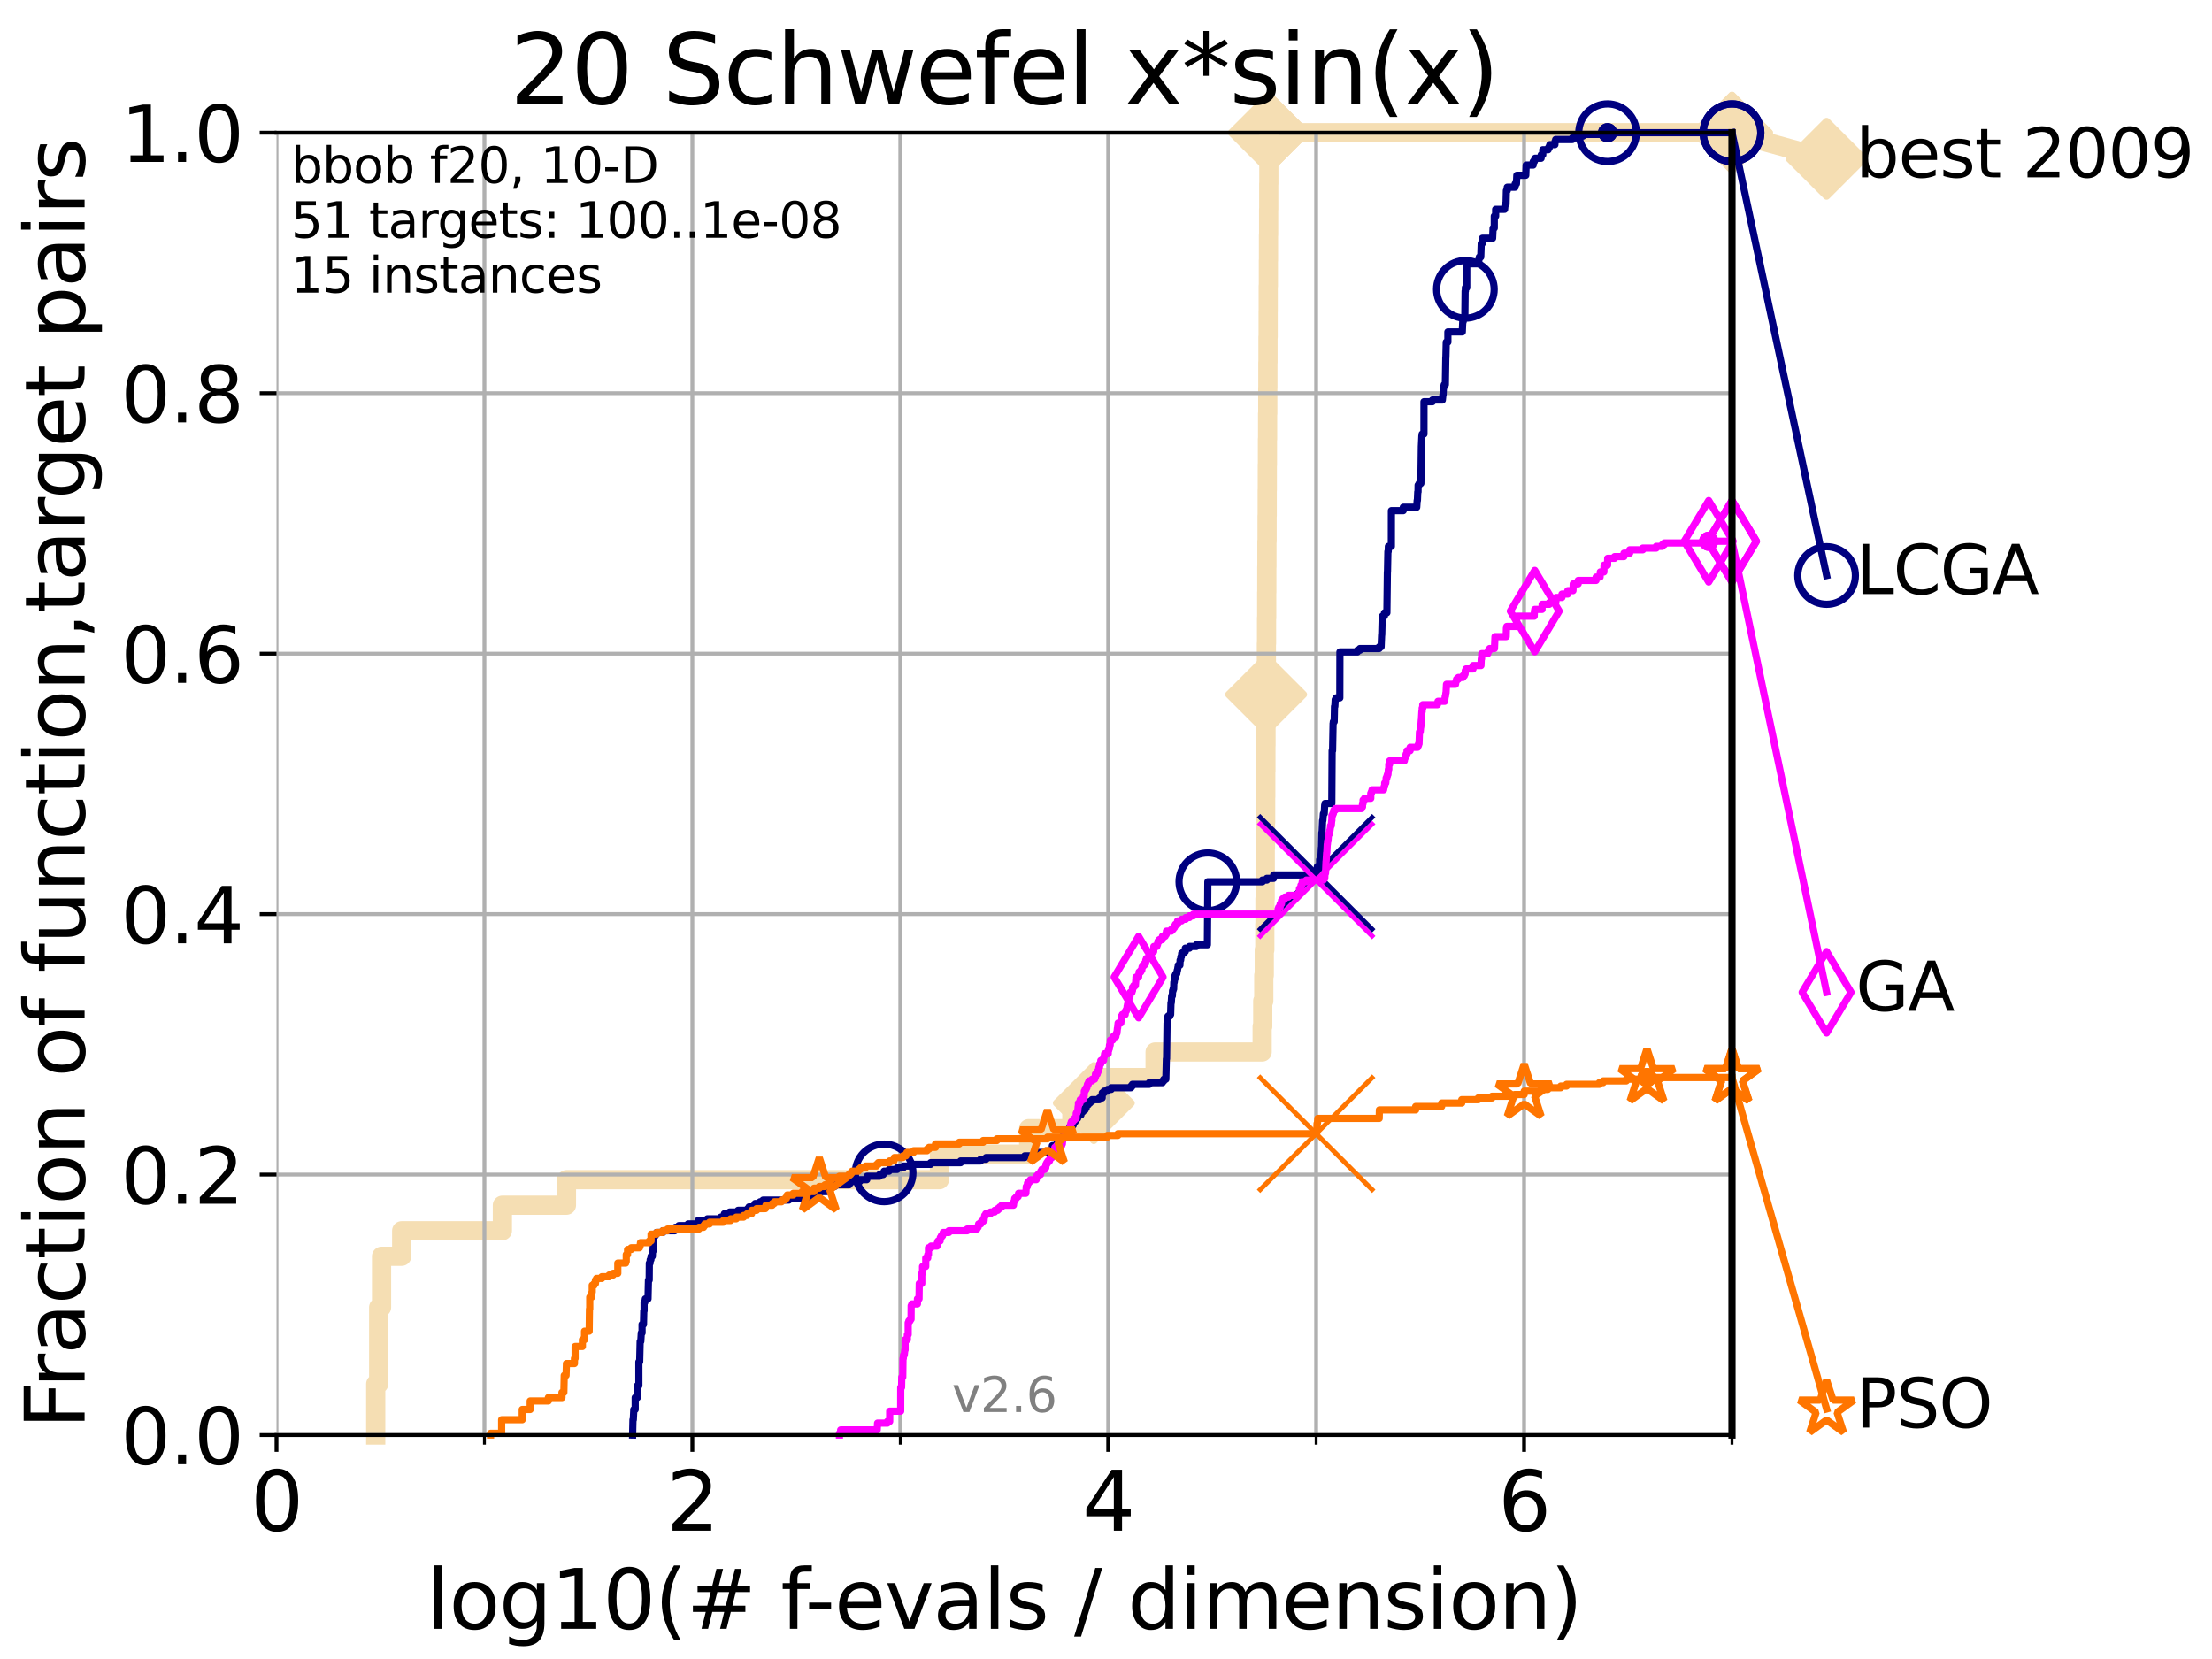 <?xml version="1.0" encoding="utf-8" standalone="no"?>
<!DOCTYPE svg PUBLIC "-//W3C//DTD SVG 1.1//EN"
  "http://www.w3.org/Graphics/SVG/1.1/DTD/svg11.dtd">
<svg xmlns:xlink="http://www.w3.org/1999/xlink" width="460.8pt" height="345.6pt" viewBox="0 0 460.8 345.6" xmlns="http://www.w3.org/2000/svg" version="1.1">
 <defs>
  <style type="text/css">*{stroke-linejoin: round; stroke-linecap: butt}</style>
 </defs>
 <g id="figure_1">
  <g id="patch_1">
   <path d="M 0 345.6 
L 460.8 345.6 
L 460.8 0 
L 0 0 
z
" style="fill: #ffffff"/>
  </g>
  <g id="axes_1">
   <g id="patch_2">
    <path d="M 57.6 298.944 
L 360.806 298.944 
L 360.806 27.648 
L 57.6 27.648 
z
" style="fill: #ffffff"/>
   </g>
   <g id="line2d_1">
    <path d="M 78.267 298.944 
L 78.267 288.305 
L 78.883 288.305 
L 78.883 272.346 
L 79.481 272.346 
L 79.481 261.707 
L 83.678 261.707 
L 83.678 256.388 
L 104.656 256.388 
L 104.656 251.068 
L 118.001 251.068 
L 118.001 245.749 
L 195.7 245.749 
L 195.7 240.429 
L 214.287 240.429 
L 214.287 235.11 
L 223.287 235.11 
L 223.287 229.79 
L 227.866 229.79 
L 227.866 224.471 
L 240.626 224.471 
L 240.626 219.151 
L 262.93 219.151 
L 262.93 213.832 
L 263.052 213.832 
L 263.052 208.512 
L 263.267 208.512 
L 263.267 203.192 
L 263.369 203.192 
L 263.369 197.873 
L 263.483 197.873 
L 263.483 192.553 
L 263.515 192.553 
L 263.515 187.234 
L 263.558 187.234 
L 263.558 181.914 
L 263.577 181.914 
L 263.577 176.595 
L 263.621 176.595 
L 263.621 171.275 
L 263.661 171.275 
L 263.661 165.956 
L 263.685 165.956 
L 263.685 160.636 
L 263.713 160.636 
L 263.713 155.317 
L 263.733 155.317 
L 263.733 149.997 
L 263.758 149.997 
L 263.758 144.678 
L 263.794 144.678 
L 263.794 139.358 
L 263.813 139.358 
L 263.813 134.039 
L 263.847 134.039 
L 263.847 128.719 
L 263.88 128.719 
L 263.88 123.4 
L 263.903 123.4 
L 263.903 118.08 
L 263.925 118.08 
L 263.925 112.76 
L 263.96 112.76 
L 263.96 107.441 
L 263.985 107.441 
L 263.985 102.121 
L 264.005 102.121 
L 264.005 96.802 
L 264.034 96.802 
L 264.034 91.482 
L 264.064 91.482 
L 264.064 86.163 
L 264.1 86.163 
L 264.1 80.843 
L 264.122 80.843 
L 264.122 75.524 
L 264.146 75.524 
L 264.146 70.204 
L 264.179 70.204 
L 264.179 64.885 
L 264.194 64.885 
L 264.194 59.565 
L 264.227 59.565 
L 264.227 54.246 
L 264.25 54.246 
L 264.25 48.926 
L 264.279 48.926 
L 264.279 43.607 
L 264.302 43.607 
L 264.302 38.287 
L 264.326 38.287 
L 264.326 32.968 
L 264.349 32.968 
L 264.349 27.648 
L 360.806 27.648 
" style="fill: none; stroke: #f5deb3; stroke-width: 4; stroke-linecap: square"/>
   </g>
   <g id="line2d_2">
    <defs>
     <path id="m803b0b79dd" d="M 0 7.778 
L 7.778 0 
L 0 -7.778 
L -7.778 0 
z
" style="stroke: #f5deb3; stroke-width: 1.5; stroke-linejoin: miter"/>
    </defs>
    <g>
     <use xlink:href="#m803b0b79dd" x="227.866" y="229.79" style="fill: #f5deb3; stroke: #f5deb3; stroke-width: 1.5; stroke-linejoin: miter"/>
     <use xlink:href="#m803b0b79dd" x="263.758" y="144.678" style="fill: #f5deb3; stroke: #f5deb3; stroke-width: 1.5; stroke-linejoin: miter"/>
     <use xlink:href="#m803b0b79dd" x="264.349" y="27.648" style="fill: #f5deb3; stroke: #f5deb3; stroke-width: 1.5; stroke-linejoin: miter"/>
     <use xlink:href="#m803b0b79dd" x="264.349" y="27.648" style="fill: #f5deb3; stroke: #f5deb3; stroke-width: 1.5; stroke-linejoin: miter"/>
     <use xlink:href="#m803b0b79dd" x="360.806" y="27.648" style="fill: #f5deb3; stroke: #f5deb3; stroke-width: 1.5; stroke-linejoin: miter"/>
    </g>
   </g>
   <g id="line2d_3">
    <path style="fill: none; stroke: #f5deb3; stroke-width: 4; stroke-linecap: square"/>
    <g/>
   </g>
   <g id="line2d_4">
    <path d="M 360.806 27.648 
L 380.515 33.074 
" style="fill: none; stroke: #f5deb3; stroke-width: 4; stroke-linecap: square"/>
    <g>
     <use xlink:href="#m803b0b79dd" x="360.806" y="27.648" style="fill: #f5deb3; stroke: #f5deb3; stroke-width: 1.5; stroke-linejoin: miter"/>
     <use xlink:href="#m803b0b79dd" x="380.515" y="33.074" style="fill: #f5deb3; stroke: #f5deb3; stroke-width: 1.5; stroke-linejoin: miter"/>
    </g>
   </g>
   <g id="matplotlib.axis_1">
    <g id="xtick_1">
     <g id="line2d_5">
      <path d="M 57.6 298.944 
L 57.6 27.648 
" clip-path="url(#p49d0131bcd)" style="fill: none; stroke: #b0b0b0; stroke-width: 0.8; stroke-linecap: square"/>
     </g>
     <g id="line2d_6">
      <defs>
       <path id="mf4f06fb20c" d="M 0 0 
L 0 3.5 
" style="stroke: #000000; stroke-width: 0.8"/>
      </defs>
      <g>
       <use xlink:href="#mf4f06fb20c" x="57.6" y="298.944" style="stroke: #000000; stroke-width: 0.8"/>
      </g>
     </g>
     <g id="text_1">
      <!-- 0 -->
      <g transform="translate(52.192 318.861)scale(0.17 -0.17)">
       <defs>
        <path id="DejaVuSans-30" d="M 2034 4250 
Q 1547 4250 1301 3770 
Q 1056 3291 1056 2328 
Q 1056 1369 1301 889 
Q 1547 409 2034 409 
Q 2525 409 2770 889 
Q 3016 1369 3016 2328 
Q 3016 3291 2770 3770 
Q 2525 4250 2034 4250 
z
M 2034 4750 
Q 2819 4750 3233 4129 
Q 3647 3509 3647 2328 
Q 3647 1150 3233 529 
Q 2819 -91 2034 -91 
Q 1250 -91 836 529 
Q 422 1150 422 2328 
Q 422 3509 836 4129 
Q 1250 4750 2034 4750 
z
" transform="scale(0.016)"/>
       </defs>
       <use xlink:href="#DejaVuSans-30"/>
      </g>
     </g>
    </g>
    <g id="xtick_2">
     <g id="line2d_7">
      <path d="M 144.23 298.944 
L 144.23 27.648 
" clip-path="url(#p49d0131bcd)" style="fill: none; stroke: #b0b0b0; stroke-width: 0.8; stroke-linecap: square"/>
     </g>
     <g id="line2d_8">
      <g>
       <use xlink:href="#mf4f06fb20c" x="144.23" y="298.944" style="stroke: #000000; stroke-width: 0.8"/>
      </g>
     </g>
     <g id="text_2">
      <!-- 2 -->
      <g transform="translate(138.822 318.861)scale(0.17 -0.17)">
       <defs>
        <path id="DejaVuSans-32" d="M 1228 531 
L 3431 531 
L 3431 0 
L 469 0 
L 469 531 
Q 828 903 1448 1529 
Q 2069 2156 2228 2338 
Q 2531 2678 2651 2914 
Q 2772 3150 2772 3378 
Q 2772 3750 2511 3984 
Q 2250 4219 1831 4219 
Q 1534 4219 1204 4116 
Q 875 4013 500 3803 
L 500 4441 
Q 881 4594 1212 4672 
Q 1544 4750 1819 4750 
Q 2544 4750 2975 4387 
Q 3406 4025 3406 3419 
Q 3406 3131 3298 2873 
Q 3191 2616 2906 2266 
Q 2828 2175 2409 1742 
Q 1991 1309 1228 531 
z
" transform="scale(0.016)"/>
       </defs>
       <use xlink:href="#DejaVuSans-32"/>
      </g>
     </g>
    </g>
    <g id="xtick_3">
     <g id="line2d_9">
      <path d="M 230.861 298.944 
L 230.861 27.648 
" clip-path="url(#p49d0131bcd)" style="fill: none; stroke: #b0b0b0; stroke-width: 0.8; stroke-linecap: square"/>
     </g>
     <g id="line2d_10">
      <g>
       <use xlink:href="#mf4f06fb20c" x="230.861" y="298.944" style="stroke: #000000; stroke-width: 0.8"/>
      </g>
     </g>
     <g id="text_3">
      <!-- 4 -->
      <g transform="translate(225.453 318.861)scale(0.17 -0.17)">
       <defs>
        <path id="DejaVuSans-34" d="M 2419 4116 
L 825 1625 
L 2419 1625 
L 2419 4116 
z
M 2253 4666 
L 3047 4666 
L 3047 1625 
L 3713 1625 
L 3713 1100 
L 3047 1100 
L 3047 0 
L 2419 0 
L 2419 1100 
L 313 1100 
L 313 1709 
L 2253 4666 
z
" transform="scale(0.016)"/>
       </defs>
       <use xlink:href="#DejaVuSans-34"/>
      </g>
     </g>
    </g>
    <g id="xtick_4">
     <g id="line2d_11">
      <path d="M 317.491 298.944 
L 317.491 27.648 
" clip-path="url(#p49d0131bcd)" style="fill: none; stroke: #b0b0b0; stroke-width: 0.8; stroke-linecap: square"/>
     </g>
     <g id="line2d_12">
      <g>
       <use xlink:href="#mf4f06fb20c" x="317.491" y="298.944" style="stroke: #000000; stroke-width: 0.8"/>
      </g>
     </g>
     <g id="text_4">
      <!-- 6 -->
      <g transform="translate(312.083 318.861)scale(0.17 -0.17)">
       <defs>
        <path id="DejaVuSans-36" d="M 2113 2584 
Q 1688 2584 1439 2293 
Q 1191 2003 1191 1497 
Q 1191 994 1439 701 
Q 1688 409 2113 409 
Q 2538 409 2786 701 
Q 3034 994 3034 1497 
Q 3034 2003 2786 2293 
Q 2538 2584 2113 2584 
z
M 3366 4563 
L 3366 3988 
Q 3128 4100 2886 4159 
Q 2644 4219 2406 4219 
Q 1781 4219 1451 3797 
Q 1122 3375 1075 2522 
Q 1259 2794 1537 2939 
Q 1816 3084 2150 3084 
Q 2853 3084 3261 2657 
Q 3669 2231 3669 1497 
Q 3669 778 3244 343 
Q 2819 -91 2113 -91 
Q 1303 -91 875 529 
Q 447 1150 447 2328 
Q 447 3434 972 4092 
Q 1497 4750 2381 4750 
Q 2619 4750 2861 4703 
Q 3103 4656 3366 4563 
z
" transform="scale(0.016)"/>
       </defs>
       <use xlink:href="#DejaVuSans-36"/>
      </g>
     </g>
    </g>
    <g id="xtick_5">
     <g id="line2d_13">
      <path d="M 100.915 298.944 
L 100.915 27.648 
" clip-path="url(#p49d0131bcd)" style="fill: none; stroke: #b0b0b0; stroke-width: 0.8; stroke-linecap: square"/>
     </g>
     <g id="line2d_14">
      <defs>
       <path id="mf4bd45d019" d="M 0 0 
L 0 2 
" style="stroke: #000000; stroke-width: 0.6"/>
      </defs>
      <g>
       <use xlink:href="#mf4bd45d019" x="100.915" y="298.944" style="stroke: #000000; stroke-width: 0.6"/>
      </g>
     </g>
    </g>
    <g id="xtick_6">
     <g id="line2d_15">
      <path d="M 187.546 298.944 
L 187.546 27.648 
" clip-path="url(#p49d0131bcd)" style="fill: none; stroke: #b0b0b0; stroke-width: 0.8; stroke-linecap: square"/>
     </g>
     <g id="line2d_16">
      <g>
       <use xlink:href="#mf4bd45d019" x="187.546" y="298.944" style="stroke: #000000; stroke-width: 0.6"/>
      </g>
     </g>
    </g>
    <g id="xtick_7">
     <g id="line2d_17">
      <path d="M 274.176 298.944 
L 274.176 27.648 
" clip-path="url(#p49d0131bcd)" style="fill: none; stroke: #b0b0b0; stroke-width: 0.8; stroke-linecap: square"/>
     </g>
     <g id="line2d_18">
      <g>
       <use xlink:href="#mf4bd45d019" x="274.176" y="298.944" style="stroke: #000000; stroke-width: 0.6"/>
      </g>
     </g>
    </g>
    <g id="xtick_8">
     <g id="line2d_19">
      <path d="M 360.806 298.944 
L 360.806 27.648 
" clip-path="url(#p49d0131bcd)" style="fill: none; stroke: #b0b0b0; stroke-width: 0.8; stroke-linecap: square"/>
     </g>
     <g id="line2d_20">
      <g>
       <use xlink:href="#mf4bd45d019" x="360.806" y="298.944" style="stroke: #000000; stroke-width: 0.6"/>
      </g>
     </g>
    </g>
    <g id="text_5">
     <!-- log10(# f-evals / dimension) -->
     <g transform="translate(88.823 339.314)scale(0.17 -0.17)">
      <defs>
       <path id="DejaVuSans-6c" d="M 603 4863 
L 1178 4863 
L 1178 0 
L 603 0 
L 603 4863 
z
" transform="scale(0.016)"/>
       <path id="DejaVuSans-6f" d="M 1959 3097 
Q 1497 3097 1228 2736 
Q 959 2375 959 1747 
Q 959 1119 1226 758 
Q 1494 397 1959 397 
Q 2419 397 2687 759 
Q 2956 1122 2956 1747 
Q 2956 2369 2687 2733 
Q 2419 3097 1959 3097 
z
M 1959 3584 
Q 2709 3584 3137 3096 
Q 3566 2609 3566 1747 
Q 3566 888 3137 398 
Q 2709 -91 1959 -91 
Q 1206 -91 779 398 
Q 353 888 353 1747 
Q 353 2609 779 3096 
Q 1206 3584 1959 3584 
z
" transform="scale(0.016)"/>
       <path id="DejaVuSans-67" d="M 2906 1791 
Q 2906 2416 2648 2759 
Q 2391 3103 1925 3103 
Q 1463 3103 1205 2759 
Q 947 2416 947 1791 
Q 947 1169 1205 825 
Q 1463 481 1925 481 
Q 2391 481 2648 825 
Q 2906 1169 2906 1791 
z
M 3481 434 
Q 3481 -459 3084 -895 
Q 2688 -1331 1869 -1331 
Q 1566 -1331 1297 -1286 
Q 1028 -1241 775 -1147 
L 775 -588 
Q 1028 -725 1275 -790 
Q 1522 -856 1778 -856 
Q 2344 -856 2625 -561 
Q 2906 -266 2906 331 
L 2906 616 
Q 2728 306 2450 153 
Q 2172 0 1784 0 
Q 1141 0 747 490 
Q 353 981 353 1791 
Q 353 2603 747 3093 
Q 1141 3584 1784 3584 
Q 2172 3584 2450 3431 
Q 2728 3278 2906 2969 
L 2906 3500 
L 3481 3500 
L 3481 434 
z
" transform="scale(0.016)"/>
       <path id="DejaVuSans-31" d="M 794 531 
L 1825 531 
L 1825 4091 
L 703 3866 
L 703 4441 
L 1819 4666 
L 2450 4666 
L 2450 531 
L 3481 531 
L 3481 0 
L 794 0 
L 794 531 
z
" transform="scale(0.016)"/>
       <path id="DejaVuSans-28" d="M 1984 4856 
Q 1566 4138 1362 3434 
Q 1159 2731 1159 2009 
Q 1159 1288 1364 580 
Q 1569 -128 1984 -844 
L 1484 -844 
Q 1016 -109 783 600 
Q 550 1309 550 2009 
Q 550 2706 781 3412 
Q 1013 4119 1484 4856 
L 1984 4856 
z
" transform="scale(0.016)"/>
       <path id="DejaVuSans-23" d="M 3272 2816 
L 2363 2816 
L 2100 1772 
L 3016 1772 
L 3272 2816 
z
M 2803 4594 
L 2478 3297 
L 3391 3297 
L 3719 4594 
L 4219 4594 
L 3897 3297 
L 4872 3297 
L 4872 2816 
L 3775 2816 
L 3519 1772 
L 4513 1772 
L 4513 1294 
L 3397 1294 
L 3072 0 
L 2572 0 
L 2894 1294 
L 1978 1294 
L 1656 0 
L 1153 0 
L 1478 1294 
L 494 1294 
L 494 1772 
L 1594 1772 
L 1856 2816 
L 850 2816 
L 850 3297 
L 1978 3297 
L 2297 4594 
L 2803 4594 
z
" transform="scale(0.016)"/>
       <path id="DejaVuSans-20" transform="scale(0.016)"/>
       <path id="DejaVuSans-66" d="M 2375 4863 
L 2375 4384 
L 1825 4384 
Q 1516 4384 1395 4259 
Q 1275 4134 1275 3809 
L 1275 3500 
L 2222 3500 
L 2222 3053 
L 1275 3053 
L 1275 0 
L 697 0 
L 697 3053 
L 147 3053 
L 147 3500 
L 697 3500 
L 697 3744 
Q 697 4328 969 4595 
Q 1241 4863 1831 4863 
L 2375 4863 
z
" transform="scale(0.016)"/>
       <path id="DejaVuSans-2d" d="M 313 2009 
L 1997 2009 
L 1997 1497 
L 313 1497 
L 313 2009 
z
" transform="scale(0.016)"/>
       <path id="DejaVuSans-65" d="M 3597 1894 
L 3597 1613 
L 953 1613 
Q 991 1019 1311 708 
Q 1631 397 2203 397 
Q 2534 397 2845 478 
Q 3156 559 3463 722 
L 3463 178 
Q 3153 47 2828 -22 
Q 2503 -91 2169 -91 
Q 1331 -91 842 396 
Q 353 884 353 1716 
Q 353 2575 817 3079 
Q 1281 3584 2069 3584 
Q 2775 3584 3186 3129 
Q 3597 2675 3597 1894 
z
M 3022 2063 
Q 3016 2534 2758 2815 
Q 2500 3097 2075 3097 
Q 1594 3097 1305 2825 
Q 1016 2553 972 2059 
L 3022 2063 
z
" transform="scale(0.016)"/>
       <path id="DejaVuSans-76" d="M 191 3500 
L 800 3500 
L 1894 563 
L 2988 3500 
L 3597 3500 
L 2284 0 
L 1503 0 
L 191 3500 
z
" transform="scale(0.016)"/>
       <path id="DejaVuSans-61" d="M 2194 1759 
Q 1497 1759 1228 1600 
Q 959 1441 959 1056 
Q 959 750 1161 570 
Q 1363 391 1709 391 
Q 2188 391 2477 730 
Q 2766 1069 2766 1631 
L 2766 1759 
L 2194 1759 
z
M 3341 1997 
L 3341 0 
L 2766 0 
L 2766 531 
Q 2569 213 2275 61 
Q 1981 -91 1556 -91 
Q 1019 -91 701 211 
Q 384 513 384 1019 
Q 384 1609 779 1909 
Q 1175 2209 1959 2209 
L 2766 2209 
L 2766 2266 
Q 2766 2663 2505 2880 
Q 2244 3097 1772 3097 
Q 1472 3097 1187 3025 
Q 903 2953 641 2809 
L 641 3341 
Q 956 3463 1253 3523 
Q 1550 3584 1831 3584 
Q 2591 3584 2966 3190 
Q 3341 2797 3341 1997 
z
" transform="scale(0.016)"/>
       <path id="DejaVuSans-73" d="M 2834 3397 
L 2834 2853 
Q 2591 2978 2328 3040 
Q 2066 3103 1784 3103 
Q 1356 3103 1142 2972 
Q 928 2841 928 2578 
Q 928 2378 1081 2264 
Q 1234 2150 1697 2047 
L 1894 2003 
Q 2506 1872 2764 1633 
Q 3022 1394 3022 966 
Q 3022 478 2636 193 
Q 2250 -91 1575 -91 
Q 1294 -91 989 -36 
Q 684 19 347 128 
L 347 722 
Q 666 556 975 473 
Q 1284 391 1588 391 
Q 1994 391 2212 530 
Q 2431 669 2431 922 
Q 2431 1156 2273 1281 
Q 2116 1406 1581 1522 
L 1381 1569 
Q 847 1681 609 1914 
Q 372 2147 372 2553 
Q 372 3047 722 3315 
Q 1072 3584 1716 3584 
Q 2034 3584 2315 3537 
Q 2597 3491 2834 3397 
z
" transform="scale(0.016)"/>
       <path id="DejaVuSans-2f" d="M 1625 4666 
L 2156 4666 
L 531 -594 
L 0 -594 
L 1625 4666 
z
" transform="scale(0.016)"/>
       <path id="DejaVuSans-64" d="M 2906 2969 
L 2906 4863 
L 3481 4863 
L 3481 0 
L 2906 0 
L 2906 525 
Q 2725 213 2448 61 
Q 2172 -91 1784 -91 
Q 1150 -91 751 415 
Q 353 922 353 1747 
Q 353 2572 751 3078 
Q 1150 3584 1784 3584 
Q 2172 3584 2448 3432 
Q 2725 3281 2906 2969 
z
M 947 1747 
Q 947 1113 1208 752 
Q 1469 391 1925 391 
Q 2381 391 2643 752 
Q 2906 1113 2906 1747 
Q 2906 2381 2643 2742 
Q 2381 3103 1925 3103 
Q 1469 3103 1208 2742 
Q 947 2381 947 1747 
z
" transform="scale(0.016)"/>
       <path id="DejaVuSans-69" d="M 603 3500 
L 1178 3500 
L 1178 0 
L 603 0 
L 603 3500 
z
M 603 4863 
L 1178 4863 
L 1178 4134 
L 603 4134 
L 603 4863 
z
" transform="scale(0.016)"/>
       <path id="DejaVuSans-6d" d="M 3328 2828 
Q 3544 3216 3844 3400 
Q 4144 3584 4550 3584 
Q 5097 3584 5394 3201 
Q 5691 2819 5691 2113 
L 5691 0 
L 5113 0 
L 5113 2094 
Q 5113 2597 4934 2840 
Q 4756 3084 4391 3084 
Q 3944 3084 3684 2787 
Q 3425 2491 3425 1978 
L 3425 0 
L 2847 0 
L 2847 2094 
Q 2847 2600 2669 2842 
Q 2491 3084 2119 3084 
Q 1678 3084 1418 2786 
Q 1159 2488 1159 1978 
L 1159 0 
L 581 0 
L 581 3500 
L 1159 3500 
L 1159 2956 
Q 1356 3278 1631 3431 
Q 1906 3584 2284 3584 
Q 2666 3584 2933 3390 
Q 3200 3197 3328 2828 
z
" transform="scale(0.016)"/>
       <path id="DejaVuSans-6e" d="M 3513 2113 
L 3513 0 
L 2938 0 
L 2938 2094 
Q 2938 2591 2744 2837 
Q 2550 3084 2163 3084 
Q 1697 3084 1428 2787 
Q 1159 2491 1159 1978 
L 1159 0 
L 581 0 
L 581 3500 
L 1159 3500 
L 1159 2956 
Q 1366 3272 1645 3428 
Q 1925 3584 2291 3584 
Q 2894 3584 3203 3211 
Q 3513 2838 3513 2113 
z
" transform="scale(0.016)"/>
       <path id="DejaVuSans-29" d="M 513 4856 
L 1013 4856 
Q 1481 4119 1714 3412 
Q 1947 2706 1947 2009 
Q 1947 1309 1714 600 
Q 1481 -109 1013 -844 
L 513 -844 
Q 928 -128 1133 580 
Q 1338 1288 1338 2009 
Q 1338 2731 1133 3434 
Q 928 4138 513 4856 
z
" transform="scale(0.016)"/>
      </defs>
      <use xlink:href="#DejaVuSans-6c"/>
      <use xlink:href="#DejaVuSans-6f" x="27.783"/>
      <use xlink:href="#DejaVuSans-67" x="88.965"/>
      <use xlink:href="#DejaVuSans-31" x="152.441"/>
      <use xlink:href="#DejaVuSans-30" x="216.064"/>
      <use xlink:href="#DejaVuSans-28" x="279.688"/>
      <use xlink:href="#DejaVuSans-23" x="318.701"/>
      <use xlink:href="#DejaVuSans-20" x="402.49"/>
      <use xlink:href="#DejaVuSans-66" x="434.277"/>
      <use xlink:href="#DejaVuSans-2d" x="463.982"/>
      <use xlink:href="#DejaVuSans-65" x="500.066"/>
      <use xlink:href="#DejaVuSans-76" x="561.59"/>
      <use xlink:href="#DejaVuSans-61" x="620.77"/>
      <use xlink:href="#DejaVuSans-6c" x="682.049"/>
      <use xlink:href="#DejaVuSans-73" x="709.832"/>
      <use xlink:href="#DejaVuSans-20" x="761.932"/>
      <use xlink:href="#DejaVuSans-2f" x="793.719"/>
      <use xlink:href="#DejaVuSans-20" x="827.41"/>
      <use xlink:href="#DejaVuSans-64" x="859.197"/>
      <use xlink:href="#DejaVuSans-69" x="922.674"/>
      <use xlink:href="#DejaVuSans-6d" x="950.457"/>
      <use xlink:href="#DejaVuSans-65" x="1047.869"/>
      <use xlink:href="#DejaVuSans-6e" x="1109.393"/>
      <use xlink:href="#DejaVuSans-73" x="1172.771"/>
      <use xlink:href="#DejaVuSans-69" x="1224.871"/>
      <use xlink:href="#DejaVuSans-6f" x="1252.654"/>
      <use xlink:href="#DejaVuSans-6e" x="1313.836"/>
      <use xlink:href="#DejaVuSans-29" x="1377.215"/>
     </g>
    </g>
   </g>
   <g id="matplotlib.axis_2">
    <g id="ytick_1">
     <g id="line2d_21">
      <path d="M 57.6 298.944 
L 360.806 298.944 
" clip-path="url(#p49d0131bcd)" style="fill: none; stroke: #b0b0b0; stroke-width: 0.8; stroke-linecap: square"/>
     </g>
     <g id="line2d_22">
      <defs>
       <path id="m9cae379e8b" d="M 0 0 
L -3.5 0 
" style="stroke: #000000; stroke-width: 0.8"/>
      </defs>
      <g>
       <use xlink:href="#m9cae379e8b" x="57.6" y="298.944" style="stroke: #000000; stroke-width: 0.8"/>
      </g>
     </g>
     <g id="text_6">
      <!-- 0.0 -->
      <g transform="translate(25.155 305.023)scale(0.16 -0.16)">
       <defs>
        <path id="DejaVuSans-2e" d="M 684 794 
L 1344 794 
L 1344 0 
L 684 0 
L 684 794 
z
" transform="scale(0.016)"/>
       </defs>
       <use xlink:href="#DejaVuSans-30"/>
       <use xlink:href="#DejaVuSans-2e" x="63.623"/>
       <use xlink:href="#DejaVuSans-30" x="95.41"/>
      </g>
     </g>
    </g>
    <g id="ytick_2">
     <g id="line2d_23">
      <path d="M 57.6 244.685 
L 360.806 244.685 
" clip-path="url(#p49d0131bcd)" style="fill: none; stroke: #b0b0b0; stroke-width: 0.8; stroke-linecap: square"/>
     </g>
     <g id="line2d_24">
      <g>
       <use xlink:href="#m9cae379e8b" x="57.6" y="244.685" style="stroke: #000000; stroke-width: 0.8"/>
      </g>
     </g>
     <g id="text_7">
      <!-- 0.2 -->
      <g transform="translate(25.155 250.764)scale(0.16 -0.16)">
       <use xlink:href="#DejaVuSans-30"/>
       <use xlink:href="#DejaVuSans-2e" x="63.623"/>
       <use xlink:href="#DejaVuSans-32" x="95.41"/>
      </g>
     </g>
    </g>
    <g id="ytick_3">
     <g id="line2d_25">
      <path d="M 57.6 190.426 
L 360.806 190.426 
" clip-path="url(#p49d0131bcd)" style="fill: none; stroke: #b0b0b0; stroke-width: 0.8; stroke-linecap: square"/>
     </g>
     <g id="line2d_26">
      <g>
       <use xlink:href="#m9cae379e8b" x="57.6" y="190.426" style="stroke: #000000; stroke-width: 0.8"/>
      </g>
     </g>
     <g id="text_8">
      <!-- 0.4 -->
      <g transform="translate(25.155 196.504)scale(0.16 -0.16)">
       <use xlink:href="#DejaVuSans-30"/>
       <use xlink:href="#DejaVuSans-2e" x="63.623"/>
       <use xlink:href="#DejaVuSans-34" x="95.41"/>
      </g>
     </g>
    </g>
    <g id="ytick_4">
     <g id="line2d_27">
      <path d="M 57.6 136.166 
L 360.806 136.166 
" clip-path="url(#p49d0131bcd)" style="fill: none; stroke: #b0b0b0; stroke-width: 0.8; stroke-linecap: square"/>
     </g>
     <g id="line2d_28">
      <g>
       <use xlink:href="#m9cae379e8b" x="57.6" y="136.166" style="stroke: #000000; stroke-width: 0.8"/>
      </g>
     </g>
     <g id="text_9">
      <!-- 0.6 -->
      <g transform="translate(25.155 142.245)scale(0.16 -0.16)">
       <use xlink:href="#DejaVuSans-30"/>
       <use xlink:href="#DejaVuSans-2e" x="63.623"/>
       <use xlink:href="#DejaVuSans-36" x="95.41"/>
      </g>
     </g>
    </g>
    <g id="ytick_5">
     <g id="line2d_29">
      <path d="M 57.6 81.907 
L 360.806 81.907 
" clip-path="url(#p49d0131bcd)" style="fill: none; stroke: #b0b0b0; stroke-width: 0.8; stroke-linecap: square"/>
     </g>
     <g id="line2d_30">
      <g>
       <use xlink:href="#m9cae379e8b" x="57.6" y="81.907" style="stroke: #000000; stroke-width: 0.8"/>
      </g>
     </g>
     <g id="text_10">
      <!-- 0.8 -->
      <g transform="translate(25.155 87.986)scale(0.16 -0.16)">
       <defs>
        <path id="DejaVuSans-38" d="M 2034 2216 
Q 1584 2216 1326 1975 
Q 1069 1734 1069 1313 
Q 1069 891 1326 650 
Q 1584 409 2034 409 
Q 2484 409 2743 651 
Q 3003 894 3003 1313 
Q 3003 1734 2745 1975 
Q 2488 2216 2034 2216 
z
M 1403 2484 
Q 997 2584 770 2862 
Q 544 3141 544 3541 
Q 544 4100 942 4425 
Q 1341 4750 2034 4750 
Q 2731 4750 3128 4425 
Q 3525 4100 3525 3541 
Q 3525 3141 3298 2862 
Q 3072 2584 2669 2484 
Q 3125 2378 3379 2068 
Q 3634 1759 3634 1313 
Q 3634 634 3220 271 
Q 2806 -91 2034 -91 
Q 1263 -91 848 271 
Q 434 634 434 1313 
Q 434 1759 690 2068 
Q 947 2378 1403 2484 
z
M 1172 3481 
Q 1172 3119 1398 2916 
Q 1625 2713 2034 2713 
Q 2441 2713 2670 2916 
Q 2900 3119 2900 3481 
Q 2900 3844 2670 4047 
Q 2441 4250 2034 4250 
Q 1625 4250 1398 4047 
Q 1172 3844 1172 3481 
z
" transform="scale(0.016)"/>
       </defs>
       <use xlink:href="#DejaVuSans-30"/>
       <use xlink:href="#DejaVuSans-2e" x="63.623"/>
       <use xlink:href="#DejaVuSans-38" x="95.41"/>
      </g>
     </g>
    </g>
    <g id="ytick_6">
     <g id="line2d_31">
      <path d="M 57.6 27.648 
L 360.806 27.648 
" clip-path="url(#p49d0131bcd)" style="fill: none; stroke: #b0b0b0; stroke-width: 0.8; stroke-linecap: square"/>
     </g>
     <g id="line2d_32">
      <g>
       <use xlink:href="#m9cae379e8b" x="57.6" y="27.648" style="stroke: #000000; stroke-width: 0.8"/>
      </g>
     </g>
     <g id="text_11">
      <!-- 1.0 -->
      <g transform="translate(25.155 33.727)scale(0.16 -0.16)">
       <use xlink:href="#DejaVuSans-31"/>
       <use xlink:href="#DejaVuSans-2e" x="63.623"/>
       <use xlink:href="#DejaVuSans-30" x="95.41"/>
      </g>
     </g>
    </g>
    <g id="text_12">
     <!-- Fraction of function,target pairs -->
     <g transform="translate(17.62 297.681)rotate(-90)scale(0.17 -0.17)">
      <defs>
       <path id="DejaVuSans-46" d="M 628 4666 
L 3309 4666 
L 3309 4134 
L 1259 4134 
L 1259 2759 
L 3109 2759 
L 3109 2228 
L 1259 2228 
L 1259 0 
L 628 0 
L 628 4666 
z
" transform="scale(0.016)"/>
       <path id="DejaVuSans-72" d="M 2631 2963 
Q 2534 3019 2420 3045 
Q 2306 3072 2169 3072 
Q 1681 3072 1420 2755 
Q 1159 2438 1159 1844 
L 1159 0 
L 581 0 
L 581 3500 
L 1159 3500 
L 1159 2956 
Q 1341 3275 1631 3429 
Q 1922 3584 2338 3584 
Q 2397 3584 2469 3576 
Q 2541 3569 2628 3553 
L 2631 2963 
z
" transform="scale(0.016)"/>
       <path id="DejaVuSans-63" d="M 3122 3366 
L 3122 2828 
Q 2878 2963 2633 3030 
Q 2388 3097 2138 3097 
Q 1578 3097 1268 2742 
Q 959 2388 959 1747 
Q 959 1106 1268 751 
Q 1578 397 2138 397 
Q 2388 397 2633 464 
Q 2878 531 3122 666 
L 3122 134 
Q 2881 22 2623 -34 
Q 2366 -91 2075 -91 
Q 1284 -91 818 406 
Q 353 903 353 1747 
Q 353 2603 823 3093 
Q 1294 3584 2113 3584 
Q 2378 3584 2631 3529 
Q 2884 3475 3122 3366 
z
" transform="scale(0.016)"/>
       <path id="DejaVuSans-74" d="M 1172 4494 
L 1172 3500 
L 2356 3500 
L 2356 3053 
L 1172 3053 
L 1172 1153 
Q 1172 725 1289 603 
Q 1406 481 1766 481 
L 2356 481 
L 2356 0 
L 1766 0 
Q 1100 0 847 248 
Q 594 497 594 1153 
L 594 3053 
L 172 3053 
L 172 3500 
L 594 3500 
L 594 4494 
L 1172 4494 
z
" transform="scale(0.016)"/>
       <path id="DejaVuSans-75" d="M 544 1381 
L 544 3500 
L 1119 3500 
L 1119 1403 
Q 1119 906 1312 657 
Q 1506 409 1894 409 
Q 2359 409 2629 706 
Q 2900 1003 2900 1516 
L 2900 3500 
L 3475 3500 
L 3475 0 
L 2900 0 
L 2900 538 
Q 2691 219 2414 64 
Q 2138 -91 1772 -91 
Q 1169 -91 856 284 
Q 544 659 544 1381 
z
M 1991 3584 
L 1991 3584 
z
" transform="scale(0.016)"/>
       <path id="DejaVuSans-2c" d="M 750 794 
L 1409 794 
L 1409 256 
L 897 -744 
L 494 -744 
L 750 256 
L 750 794 
z
" transform="scale(0.016)"/>
       <path id="DejaVuSans-70" d="M 1159 525 
L 1159 -1331 
L 581 -1331 
L 581 3500 
L 1159 3500 
L 1159 2969 
Q 1341 3281 1617 3432 
Q 1894 3584 2278 3584 
Q 2916 3584 3314 3078 
Q 3713 2572 3713 1747 
Q 3713 922 3314 415 
Q 2916 -91 2278 -91 
Q 1894 -91 1617 61 
Q 1341 213 1159 525 
z
M 3116 1747 
Q 3116 2381 2855 2742 
Q 2594 3103 2138 3103 
Q 1681 3103 1420 2742 
Q 1159 2381 1159 1747 
Q 1159 1113 1420 752 
Q 1681 391 2138 391 
Q 2594 391 2855 752 
Q 3116 1113 3116 1747 
z
" transform="scale(0.016)"/>
      </defs>
      <use xlink:href="#DejaVuSans-46"/>
      <use xlink:href="#DejaVuSans-72" x="50.27"/>
      <use xlink:href="#DejaVuSans-61" x="91.383"/>
      <use xlink:href="#DejaVuSans-63" x="152.662"/>
      <use xlink:href="#DejaVuSans-74" x="207.643"/>
      <use xlink:href="#DejaVuSans-69" x="246.852"/>
      <use xlink:href="#DejaVuSans-6f" x="274.635"/>
      <use xlink:href="#DejaVuSans-6e" x="335.816"/>
      <use xlink:href="#DejaVuSans-20" x="399.195"/>
      <use xlink:href="#DejaVuSans-6f" x="430.982"/>
      <use xlink:href="#DejaVuSans-66" x="492.164"/>
      <use xlink:href="#DejaVuSans-20" x="527.369"/>
      <use xlink:href="#DejaVuSans-66" x="559.156"/>
      <use xlink:href="#DejaVuSans-75" x="594.361"/>
      <use xlink:href="#DejaVuSans-6e" x="657.74"/>
      <use xlink:href="#DejaVuSans-63" x="721.119"/>
      <use xlink:href="#DejaVuSans-74" x="776.1"/>
      <use xlink:href="#DejaVuSans-69" x="815.309"/>
      <use xlink:href="#DejaVuSans-6f" x="843.092"/>
      <use xlink:href="#DejaVuSans-6e" x="904.273"/>
      <use xlink:href="#DejaVuSans-2c" x="967.652"/>
      <use xlink:href="#DejaVuSans-74" x="999.439"/>
      <use xlink:href="#DejaVuSans-61" x="1038.648"/>
      <use xlink:href="#DejaVuSans-72" x="1099.928"/>
      <use xlink:href="#DejaVuSans-67" x="1139.291"/>
      <use xlink:href="#DejaVuSans-65" x="1202.768"/>
      <use xlink:href="#DejaVuSans-74" x="1264.291"/>
      <use xlink:href="#DejaVuSans-20" x="1303.5"/>
      <use xlink:href="#DejaVuSans-70" x="1335.287"/>
      <use xlink:href="#DejaVuSans-61" x="1398.764"/>
      <use xlink:href="#DejaVuSans-69" x="1460.043"/>
      <use xlink:href="#DejaVuSans-72" x="1487.826"/>
      <use xlink:href="#DejaVuSans-73" x="1528.939"/>
     </g>
    </g>
   </g>
   <g id="line2d_33">
    <defs>
     <path id="m1ed7ece2f3" d="M 0 1.5 
C 0.398 1.5 0.779 1.342 1.061 1.061 
C 1.342 0.779 1.5 0.398 1.5 0 
C 1.5 -0.398 1.342 -0.779 1.061 -1.061 
C 0.779 -1.342 0.398 -1.5 0 -1.5 
C -0.398 -1.5 -0.779 -1.342 -1.061 -1.061 
C -1.342 -0.779 -1.5 -0.398 -1.5 0 
C -1.5 0.398 -1.342 0.779 -1.061 1.061 
C -0.779 1.342 -0.398 1.5 0 1.5 
z
" style="stroke: #f5deb3"/>
    </defs>
    <g>
     <use xlink:href="#m1ed7ece2f3" x="264.349" y="27.648" style="fill: #f5deb3; stroke: #f5deb3"/>
     <use xlink:href="#m1ed7ece2f3" x="264.349" y="27.648" style="fill: #f5deb3; stroke: #f5deb3"/>
    </g>
   </g>
   <g id="line2d_34">
    <defs>
     <path id="m8705040f02" d="M 0 1.5 
C 0.398 1.5 0.779 1.342 1.061 1.061 
C 1.342 0.779 1.5 0.398 1.5 0 
C 1.5 -0.398 1.342 -0.779 1.061 -1.061 
C 0.779 -1.342 0.398 -1.5 0 -1.5 
C -0.398 -1.5 -0.779 -1.342 -1.061 -1.061 
C -1.342 -0.779 -1.5 -0.398 -1.5 0 
C -1.5 0.398 -1.342 0.779 -1.061 1.061 
C -0.779 1.342 -0.398 1.5 0 1.5 
z
" style="stroke: #000080"/>
    </defs>
    <g>
     <use xlink:href="#m8705040f02" x="334.89" y="27.648" style="fill: #000080; stroke: #000080"/>
     <use xlink:href="#m8705040f02" x="334.89" y="27.648" style="fill: #000080; stroke: #000080"/>
    </g>
   </g>
   <g id="line2d_35">
    <path d="M 131.784 298.944 
L 131.857 295.752 
L 131.929 295.752 
L 132.037 293.624 
L 132.323 293.624 
L 132.323 291.142 
L 132.778 291.142 
L 132.778 288.66 
L 133.086 288.66 
L 133.086 283.695 
L 133.256 283.695 
L 133.357 279.439 
L 133.49 279.439 
L 133.59 277.666 
L 133.755 277.666 
L 133.755 275.893 
L 134.048 275.893 
L 134.113 273.056 
L 134.177 273.056 
L 134.177 271.282 
L 134.337 271.282 
L 134.432 270.573 
L 134.993 270.573 
L 135.085 266.672 
L 135.238 266.672 
L 135.268 263.126 
L 135.419 263.126 
L 135.449 262.417 
L 135.598 262.417 
L 135.628 261.707 
L 135.894 261.707 
L 135.923 260.643 
L 136.04 260.643 
L 136.127 257.806 
L 136.156 257.806 
L 136.156 257.452 
L 136.499 257.452 
L 136.499 257.097 
L 136.781 257.097 
L 136.781 256.742 
L 138.103 256.742 
L 138.103 256.388 
L 140.566 256.388 
L 140.566 256.033 
L 140.68 256.033 
L 140.68 255.678 
L 141.415 255.678 
L 141.415 255.324 
L 143.345 255.324 
L 143.345 254.969 
L 145.38 254.969 
L 145.415 254.26 
L 147.36 254.26 
L 147.36 253.905 
L 150.139 253.905 
L 150.139 253.551 
L 150.814 253.551 
L 150.893 252.841 
L 151.995 252.841 
L 151.995 252.487 
L 153.764 252.487 
L 153.764 252.132 
L 155.762 252.132 
L 155.762 251.778 
L 156.035 251.778 
L 156.035 251.423 
L 157.118 251.423 
L 157.118 251.068 
L 157.307 251.068 
L 157.307 250.714 
L 158.33 250.714 
L 158.33 250.359 
L 158.96 250.359 
L 158.96 250.004 
L 164.324 250.004 
L 164.324 249.65 
L 167.989 249.65 
L 167.989 249.295 
L 169.413 249.295 
L 169.413 248.94 
L 169.741 248.94 
L 169.741 248.586 
L 170.714 248.586 
L 170.714 248.231 
L 172.183 248.231 
L 172.183 247.877 
L 172.852 247.877 
L 172.852 247.522 
L 173.117 247.522 
L 173.117 247.167 
L 173.883 247.167 
L 173.883 246.813 
L 176.895 246.813 
L 176.895 246.458 
L 177.158 246.458 
L 177.158 246.103 
L 179.147 246.103 
L 179.147 245.749 
L 180.568 245.749 
L 180.628 245.039 
L 183.218 245.039 
L 183.218 244.685 
L 183.993 244.685 
L 183.993 244.33 
L 184.18 244.33 
L 184.18 243.976 
L 185.203 243.976 
L 185.203 243.621 
L 186.885 243.621 
L 186.885 243.266 
L 188.182 243.266 
L 188.182 242.912 
L 189.964 242.912 
L 189.964 242.557 
L 193.87 242.557 
L 193.87 242.202 
L 200.122 242.202 
L 200.122 241.848 
L 204.283 241.848 
L 204.283 241.493 
L 205.417 241.493 
L 205.417 241.138 
L 213.475 241.138 
L 213.475 240.784 
L 215.52 240.784 
L 215.52 240.429 
L 216.278 240.429 
L 216.278 240.075 
L 219.136 240.075 
L 219.228 238.656 
L 220.085 238.656 
L 220.085 238.301 
L 220.435 238.301 
L 220.435 237.947 
L 220.845 237.947 
L 220.845 237.592 
L 221.109 237.592 
L 221.109 237.237 
L 221.603 237.237 
L 221.633 236.174 
L 222.111 236.174 
L 222.111 235.819 
L 222.447 235.819 
L 222.447 235.464 
L 222.664 235.464 
L 222.664 235.11 
L 222.846 235.11 
L 222.846 234.755 
L 223.306 234.755 
L 223.306 234.4 
L 223.573 234.4 
L 223.573 234.046 
L 223.687 234.046 
L 223.687 233.691 
L 223.975 233.691 
L 223.975 233.336 
L 224.116 233.336 
L 224.116 232.982 
L 224.487 232.982 
L 224.529 232.273 
L 225.172 232.273 
L 225.172 231.918 
L 225.294 231.918 
L 225.294 231.563 
L 225.637 231.563 
L 225.637 231.209 
L 226.044 231.209 
L 226.044 230.854 
L 226.257 230.854 
L 226.257 230.145 
L 226.691 230.145 
L 226.691 229.79 
L 227.045 229.79 
L 227.045 229.435 
L 227.484 229.435 
L 227.484 229.081 
L 229.014 229.081 
L 229.014 228.726 
L 229.606 228.726 
L 229.624 227.662 
L 229.996 227.662 
L 229.996 227.308 
L 230.721 227.308 
L 230.721 226.953 
L 231.484 226.953 
L 231.484 226.598 
L 235.606 226.598 
L 235.606 226.244 
L 235.893 226.244 
L 235.893 225.889 
L 239.414 225.889 
L 239.414 225.534 
L 242.16 225.534 
L 242.16 225.18 
L 242.448 225.18 
L 242.448 224.825 
L 242.865 224.825 
L 242.973 220.57 
L 243.019 220.57 
L 243.116 213.122 
L 243.188 213.122 
L 243.266 212.058 
L 243.301 212.058 
L 243.301 211.704 
L 243.68 211.704 
L 243.68 211.349 
L 243.86 211.349 
L 243.935 208.867 
L 243.997 208.867 
L 244.084 207.448 
L 244.222 207.448 
L 244.263 206.384 
L 244.37 206.384 
L 244.37 206.03 
L 244.486 206.03 
L 244.531 204.611 
L 244.614 204.611 
L 244.687 203.902 
L 244.783 203.902 
L 244.784 203.192 
L 244.933 203.192 
L 244.933 202.838 
L 245.146 202.838 
L 245.238 202.129 
L 245.289 202.129 
L 245.395 201.419 
L 245.451 201.419 
L 245.451 201.065 
L 245.796 201.065 
L 245.832 200.001 
L 245.95 200.001 
L 246.006 199.291 
L 246.106 199.291 
L 246.168 198.582 
L 246.551 198.582 
L 246.551 198.228 
L 246.917 198.228 
L 246.919 197.518 
L 247.778 197.518 
L 247.778 197.164 
L 249.217 197.164 
L 249.217 196.809 
L 251.518 196.809 
L 251.613 183.688 
L 262.977 183.688 
L 262.977 183.333 
L 263.909 183.333 
L 263.909 182.978 
L 265.306 182.978 
L 265.334 182.269 
L 273.868 182.269 
L 273.868 181.914 
L 274.259 181.914 
L 274.37 180.85 
L 274.437 180.85 
L 274.437 180.496 
L 274.908 180.496 
L 274.908 179.077 
L 275.159 179.077 
L 275.264 176.595 
L 275.292 176.595 
L 275.366 173.403 
L 275.412 173.403 
L 275.517 170.921 
L 275.579 170.921 
L 275.686 169.502 
L 275.86 169.502 
L 275.956 167.729 
L 276.026 167.729 
L 276.026 167.374 
L 277.437 167.374 
L 277.507 156.381 
L 277.599 156.381 
L 277.707 150.706 
L 277.756 150.706 
L 277.756 150.352 
L 277.936 150.352 
L 278.003 147.16 
L 278.074 147.16 
L 278.144 145.742 
L 278.31 145.742 
L 278.31 145.387 
L 279.109 145.387 
L 279.131 135.812 
L 282.774 135.812 
L 282.774 135.457 
L 283.298 135.457 
L 283.298 135.102 
L 287.312 135.102 
L 287.312 134.748 
L 287.713 134.748 
L 287.82 132.265 
L 287.843 132.265 
L 287.938 128.719 
L 287.968 128.719 
L 287.968 128.364 
L 288.388 128.364 
L 288.406 127.655 
L 288.916 127.655 
L 289.019 119.144 
L 289.041 119.144 
L 289.125 114.888 
L 289.192 114.888 
L 289.226 113.824 
L 289.846 113.824 
L 289.855 106.377 
L 292.324 106.377 
L 292.331 105.668 
L 295.129 105.668 
L 295.223 104.249 
L 295.273 104.249 
L 295.348 102.476 
L 295.403 102.476 
L 295.421 101.058 
L 295.633 101.058 
L 295.633 100.703 
L 295.994 100.703 
L 296.102 92.901 
L 296.107 92.901 
L 296.207 90.773 
L 296.26 90.773 
L 296.26 90.418 
L 296.635 90.418 
L 296.643 83.68 
L 298.398 83.68 
L 298.398 83.326 
L 300.47 83.326 
L 300.58 82.262 
L 300.615 82.262 
L 300.69 80.843 
L 300.734 80.843 
L 300.734 80.489 
L 300.859 80.489 
L 300.859 80.134 
L 301.093 80.134 
L 301.188 74.46 
L 301.207 74.46 
L 301.283 71.268 
L 301.621 71.268 
L 301.621 69.14 
L 304.625 69.14 
L 304.718 67.013 
L 304.808 67.013 
L 304.837 66.303 
L 305.151 66.303 
L 305.213 60.629 
L 305.266 60.629 
L 305.268 59.92 
L 305.549 59.92 
L 305.553 54.955 
L 308.006 54.955 
L 308.098 53.891 
L 308.173 53.891 
L 308.173 53.536 
L 308.469 53.536 
L 308.57 50.699 
L 308.8 50.699 
L 308.804 49.635 
L 310.939 49.635 
L 311.037 47.508 
L 311.284 47.508 
L 311.29 45.025 
L 311.572 45.025 
L 311.575 43.607 
L 313.437 43.607 
L 313.535 42.543 
L 313.736 42.543 
L 313.808 39.706 
L 313.989 39.706 
L 313.989 38.996 
L 315.621 38.996 
L 315.637 38.287 
L 315.903 38.287 
L 315.984 36.514 
L 317.847 36.514 
L 317.928 34.386 
L 319.386 34.386 
L 319.389 33.677 
L 319.622 33.677 
L 319.622 33.322 
L 319.793 33.322 
L 319.793 32.968 
L 321.039 32.968 
L 321.063 32.258 
L 321.386 32.258 
L 321.388 31.194 
L 322.511 31.194 
L 322.511 30.84 
L 322.721 30.84 
L 322.721 30.485 
L 322.858 30.485 
L 322.858 30.13 
L 323.914 30.13 
L 323.954 29.421 
L 324.075 29.421 
L 324.075 29.067 
L 327.555 29.067 
L 327.555 28.712 
L 328.861 28.712 
L 328.861 28.357 
L 329.753 28.357 
L 329.753 28.003 
L 334.89 28.003 
L 334.89 27.648 
L 360.806 27.648 
L 360.806 27.648 
" style="fill: none; stroke: #000080; stroke-width: 1.5; stroke-linecap: square"/>
   </g>
   <g id="line2d_36">
    <defs>
     <path id="m3e3b997bee" d="M 0 6 
C 1.591 6 3.117 5.368 4.243 4.243 
C 5.368 3.117 6 1.591 6 0 
C 6 -1.591 5.368 -3.117 4.243 -4.243 
C 3.117 -5.368 1.591 -6 0 -6 
C -1.591 -6 -3.117 -5.368 -4.243 -4.243 
C -5.368 -3.117 -6 -1.591 -6 0 
C -6 1.591 -5.368 3.117 -4.243 4.243 
C -3.117 5.368 -1.591 6 0 6 
z
" style="stroke: #000080; stroke-width: 1.5"/>
    </defs>
    <g>
     <use xlink:href="#m3e3b997bee" x="184.18" y="244.33" style="fill-opacity: 0; stroke: #000080; stroke-width: 1.5"/>
     <use xlink:href="#m3e3b997bee" x="251.613" y="183.688" style="fill-opacity: 0; stroke: #000080; stroke-width: 1.5"/>
     <use xlink:href="#m3e3b997bee" x="305.268" y="60.274" style="fill-opacity: 0; stroke: #000080; stroke-width: 1.5"/>
     <use xlink:href="#m3e3b997bee" x="334.89" y="27.648" style="fill-opacity: 0; stroke: #000080; stroke-width: 1.5"/>
     <use xlink:href="#m3e3b997bee" x="360.806" y="27.648" style="fill-opacity: 0; stroke: #000080; stroke-width: 1.5"/>
    </g>
   </g>
   <g id="line2d_37">
    <path style="fill: none; stroke: #000080; stroke-width: 1.5; stroke-linecap: square"/>
    <g/>
   </g>
   <g id="line2d_38">
    <path d="M 274.176 181.914 
" clip-path="url(#p49d0131bcd)" style="fill: none; stroke: #000080; stroke-width: 1.5; stroke-linecap: square"/>
    <defs>
     <path id="mcf7409782d" d="M -12 12 
L 12 -12 
M -12 -12 
L 12 12 
" style="stroke: #000080"/>
    </defs>
    <g clip-path="url(#p49d0131bcd)">
     <use xlink:href="#mcf7409782d" x="274.176" y="181.914" style="fill: #000080; stroke: #000080"/>
    </g>
   </g>
   <g id="line2d_39">
    <defs>
     <path id="m8bea2902ee" d="M 0 1.5 
C 0.398 1.5 0.779 1.342 1.061 1.061 
C 1.342 0.779 1.5 0.398 1.5 0 
C 1.5 -0.398 1.342 -0.779 1.061 -1.061 
C 0.779 -1.342 0.398 -1.5 0 -1.5 
C -0.398 -1.5 -0.779 -1.342 -1.061 -1.061 
C -1.342 -0.779 -1.5 -0.398 -1.5 0 
C -1.5 0.398 -1.342 0.779 -1.061 1.061 
C -0.779 1.342 -0.398 1.5 0 1.5 
z
" style="stroke: #ff00ff"/>
    </defs>
    <g>
     <use xlink:href="#m8bea2902ee" x="355.952" y="112.76" style="fill: #ff00ff; stroke: #ff00ff"/>
     <use xlink:href="#m8bea2902ee" x="355.952" y="112.76" style="fill: #ff00ff; stroke: #ff00ff"/>
    </g>
   </g>
   <g id="line2d_40">
    <path d="M 174.872 298.944 
L 174.872 298.589 
L 175.124 298.589 
L 175.124 297.88 
L 182.739 297.88 
L 182.811 296.462 
L 184.857 296.462 
L 184.857 296.107 
L 185.339 296.107 
L 185.339 293.979 
L 187.626 293.979 
L 187.638 289.014 
L 187.815 289.014 
L 187.853 286.886 
L 188.06 286.886 
L 188.111 282.985 
L 188.178 282.985 
L 188.218 282.276 
L 188.374 282.276 
L 188.48 281.212 
L 188.553 281.212 
L 188.553 279.084 
L 189.016 279.084 
L 189.016 278.021 
L 189.191 278.021 
L 189.191 275.538 
L 189.315 275.538 
L 189.315 275.183 
L 189.575 275.183 
L 189.575 274.829 
L 189.79 274.829 
L 189.81 271.992 
L 189.963 271.992 
L 189.963 271.637 
L 191.117 271.637 
L 191.119 270.573 
L 191.452 270.573 
L 191.495 267.381 
L 192.024 267.381 
L 192.024 265.254 
L 192.185 265.254 
L 192.185 263.835 
L 192.848 263.835 
L 192.851 262.062 
L 193.268 262.062 
L 193.268 261.353 
L 193.417 261.353 
L 193.417 259.934 
L 193.95 259.934 
L 193.95 259.579 
L 195.206 259.579 
L 195.274 258.87 
L 195.417 258.87 
L 195.417 258.516 
L 195.846 258.516 
L 195.884 257.806 
L 196.082 257.806 
L 196.082 257.452 
L 196.352 257.452 
L 196.352 257.097 
L 196.489 257.097 
L 196.489 256.742 
L 197.668 256.742 
L 197.668 256.388 
L 201.482 256.388 
L 201.482 256.033 
L 203.514 256.033 
L 203.514 255.678 
L 203.752 255.678 
L 203.863 254.969 
L 204.321 254.969 
L 204.321 254.615 
L 204.647 254.615 
L 204.647 254.26 
L 205.002 254.26 
L 205.039 253.551 
L 205.12 253.551 
L 205.12 253.196 
L 205.345 253.196 
L 205.345 252.841 
L 206.32 252.841 
L 206.32 252.487 
L 207.205 252.487 
L 207.205 252.132 
L 207.83 252.132 
L 207.83 251.778 
L 208.26 251.778 
L 208.26 251.423 
L 208.688 251.423 
L 208.688 251.068 
L 211.122 251.068 
L 211.189 250.359 
L 211.279 250.359 
L 211.381 249.65 
L 211.72 249.65 
L 211.72 249.295 
L 212.091 249.295 
L 212.183 248.586 
L 213.712 248.586 
L 213.792 247.167 
L 214.021 247.167 
L 214.045 246.458 
L 214.29 246.458 
L 214.29 246.103 
L 214.651 246.103 
L 214.651 245.749 
L 215.871 245.749 
L 215.878 245.039 
L 216.206 245.039 
L 216.206 244.685 
L 216.768 244.685 
L 216.821 243.976 
L 217.029 243.976 
L 217.029 243.621 
L 217.647 243.621 
L 217.647 243.266 
L 217.856 243.266 
L 217.878 242.557 
L 218.061 242.557 
L 218.061 242.202 
L 218.297 242.202 
L 218.297 241.848 
L 218.637 241.848 
L 218.637 241.493 
L 218.786 241.493 
L 218.786 241.138 
L 219.173 241.138 
L 219.173 240.784 
L 219.383 240.784 
L 219.388 240.075 
L 219.646 240.075 
L 219.747 239.011 
L 220.103 239.011 
L 220.103 238.656 
L 221.167 238.656 
L 221.167 238.301 
L 221.306 238.301 
L 221.402 236.883 
L 222.012 236.883 
L 222.065 236.174 
L 222.263 236.174 
L 222.263 235.819 
L 222.617 235.819 
L 222.617 235.464 
L 222.868 235.464 
L 222.965 234.4 
L 223.056 234.4 
L 223.056 234.046 
L 223.173 234.046 
L 223.173 233.691 
L 223.476 233.691 
L 223.476 233.336 
L 223.801 233.336 
L 223.801 232.982 
L 224.175 232.982 
L 224.198 231.918 
L 224.356 231.918 
L 224.356 231.563 
L 224.512 231.563 
L 224.598 230.499 
L 224.649 230.499 
L 224.658 229.79 
L 224.995 229.79 
L 225.029 229.081 
L 225.626 229.081 
L 225.677 228.372 
L 225.857 228.372 
L 225.88 227.308 
L 226.047 227.308 
L 226.047 226.953 
L 226.255 226.953 
L 226.255 226.598 
L 226.426 226.598 
L 226.529 225.889 
L 226.708 225.889 
L 226.708 225.534 
L 226.854 225.534 
L 226.854 225.18 
L 227.509 225.18 
L 227.509 224.825 
L 228.034 224.825 
L 228.034 224.471 
L 228.2 224.471 
L 228.2 223.761 
L 228.571 223.761 
L 228.571 223.407 
L 228.696 223.407 
L 228.696 223.052 
L 228.884 223.052 
L 228.913 222.343 
L 229.057 222.343 
L 229.071 221.634 
L 229.319 221.634 
L 229.322 220.924 
L 229.898 220.924 
L 229.921 220.215 
L 230.026 220.215 
L 230.115 219.506 
L 230.861 219.506 
L 230.878 218.796 
L 230.979 218.796 
L 230.979 218.442 
L 231.102 218.442 
L 231.125 217.733 
L 231.269 217.733 
L 231.306 216.669 
L 231.8 216.669 
L 231.866 215.959 
L 232.447 215.959 
L 232.543 215.25 
L 232.673 215.25 
L 232.781 214.186 
L 232.815 214.186 
L 232.922 213.122 
L 233.489 213.122 
L 233.597 212.058 
L 233.601 212.058 
L 233.601 211.704 
L 233.794 211.704 
L 233.794 211.349 
L 234.399 211.349 
L 234.427 210.64 
L 234.628 210.64 
L 234.628 210.285 
L 234.763 210.285 
L 234.808 209.576 
L 234.88 209.576 
L 234.88 209.221 
L 235.09 209.221 
L 235.151 207.803 
L 235.288 207.803 
L 235.288 207.448 
L 235.418 207.448 
L 235.431 206.739 
L 235.8 206.739 
L 235.8 206.384 
L 235.917 206.384 
L 235.917 205.675 
L 236.168 205.675 
L 236.168 205.32 
L 236.519 205.32 
L 236.627 203.902 
L 236.639 203.902 
L 236.639 203.547 
L 237.191 203.547 
L 237.289 202.483 
L 237.635 202.483 
L 237.635 202.129 
L 237.858 202.129 
L 237.916 201.419 
L 238.064 201.419 
L 238.064 201.065 
L 238.398 201.065 
L 238.398 200.71 
L 238.651 200.71 
L 238.684 200.001 
L 238.82 200.001 
L 238.82 199.646 
L 239.476 199.646 
L 239.476 199.291 
L 239.718 199.291 
L 239.798 198.582 
L 239.96 198.582 
L 239.96 198.228 
L 240.331 198.228 
L 240.361 197.164 
L 240.992 197.164 
L 240.992 196.809 
L 241.126 196.809 
L 241.218 196.1 
L 241.493 196.1 
L 241.493 195.745 
L 242.118 195.745 
L 242.151 195.036 
L 242.722 195.036 
L 242.722 194.681 
L 242.941 194.681 
L 242.985 193.972 
L 243.997 193.972 
L 243.997 193.617 
L 244.371 193.617 
L 244.371 193.263 
L 244.646 193.263 
L 244.646 192.908 
L 244.844 192.908 
L 244.844 192.553 
L 245.301 192.553 
L 245.305 191.844 
L 246.142 191.844 
L 246.142 191.49 
L 247.004 191.49 
L 247.004 191.135 
L 247.778 191.135 
L 247.778 190.78 
L 248.601 190.78 
L 248.601 190.426 
L 266.24 190.426 
L 266.24 189.362 
L 266.368 189.362 
L 266.368 189.007 
L 266.68 189.007 
L 266.68 188.298 
L 266.965 188.298 
L 266.965 187.589 
L 267.209 187.589 
L 267.209 187.234 
L 267.663 187.234 
L 267.663 186.879 
L 268.402 186.879 
L 268.402 186.525 
L 270.371 186.525 
L 270.371 186.17 
L 270.699 186.17 
L 270.699 185.106 
L 271.017 185.106 
L 271.017 184.397 
L 271.233 184.397 
L 271.278 183.688 
L 272.139 183.688 
L 272.139 183.333 
L 275.688 183.333 
L 275.688 182.978 
L 275.969 182.978 
L 276.01 181.914 
L 276.128 181.914 
L 276.235 179.432 
L 276.255 179.432 
L 276.364 177.659 
L 276.396 177.659 
L 276.489 175.886 
L 276.518 175.886 
L 276.574 175.176 
L 276.643 175.176 
L 276.75 173.758 
L 276.937 173.758 
L 276.97 173.048 
L 277.056 173.048 
L 277.151 172.339 
L 277.171 172.339 
L 277.171 171.985 
L 277.325 171.985 
L 277.415 170.921 
L 277.449 170.921 
L 277.456 169.857 
L 277.622 169.857 
L 277.622 169.502 
L 277.766 169.502 
L 277.847 168.793 
L 278.16 168.793 
L 278.16 168.438 
L 283.663 168.438 
L 283.663 168.084 
L 283.838 168.084 
L 283.838 167.374 
L 283.953 167.374 
L 283.953 166.665 
L 284.239 166.665 
L 284.239 166.31 
L 285.557 166.31 
L 285.557 165.246 
L 285.702 165.246 
L 285.702 164.892 
L 285.822 164.892 
L 285.822 164.537 
L 288.236 164.537 
L 288.341 163.828 
L 288.445 163.828 
L 288.452 163.119 
L 288.682 163.119 
L 288.762 162.055 
L 288.904 162.055 
L 288.904 161.7 
L 289.017 161.7 
L 289.017 161.346 
L 289.14 161.346 
L 289.223 160.282 
L 289.312 160.282 
L 289.312 159.218 
L 289.487 159.218 
L 289.487 158.508 
L 292.55 158.508 
L 292.66 157.799 
L 292.794 157.799 
L 292.794 157.445 
L 292.912 157.445 
L 292.912 157.09 
L 293.108 157.09 
L 293.108 156.381 
L 293.754 156.381 
L 293.754 155.671 
L 295.327 155.671 
L 295.327 155.317 
L 295.493 155.317 
L 295.493 154.962 
L 295.612 154.962 
L 295.701 152.48 
L 295.854 152.48 
L 295.952 151.416 
L 295.985 151.416 
L 296.086 149.997 
L 296.104 149.997 
L 296.205 148.224 
L 296.266 148.224 
L 296.266 147.515 
L 296.388 147.515 
L 296.388 146.805 
L 299.444 146.805 
L 299.444 146.451 
L 299.561 146.451 
L 299.561 146.096 
L 300.954 146.096 
L 301.064 145.032 
L 301.118 145.032 
L 301.208 144.323 
L 301.241 144.323 
L 301.332 142.55 
L 303.214 142.55 
L 303.317 141.841 
L 303.43 141.841 
L 303.43 141.486 
L 303.806 141.486 
L 303.806 141.131 
L 304.744 141.131 
L 304.744 140.777 
L 305.045 140.777 
L 305.045 140.422 
L 305.208 140.422 
L 305.246 139.713 
L 305.394 139.713 
L 305.394 139.358 
L 306.856 139.358 
L 306.856 138.649 
L 308.514 138.649 
L 308.575 137.23 
L 308.637 137.23 
L 308.67 136.166 
L 309.931 136.166 
L 309.931 135.812 
L 310.058 135.812 
L 310.058 135.457 
L 310.323 135.457 
L 310.323 135.102 
L 311.325 135.102 
L 311.431 132.62 
L 313.77 132.62 
L 313.816 130.847 
L 313.888 130.847 
L 313.888 130.492 
L 315.898 130.492 
L 315.939 128.364 
L 319.603 128.364 
L 319.649 127.301 
L 319.718 127.301 
L 319.718 126.946 
L 321.24 126.946 
L 321.256 125.882 
L 322.75 125.882 
L 322.75 125.527 
L 324.108 125.527 
L 324.163 124.463 
L 325.374 124.463 
L 325.387 123.754 
L 326.584 123.754 
L 326.596 123.045 
L 327.68 123.045 
L 327.732 121.626 
L 328.765 121.626 
L 328.765 120.917 
L 332.483 120.917 
L 332.498 120.208 
L 333.327 120.208 
L 333.368 119.144 
L 334.12 119.144 
L 334.152 117.725 
L 334.89 117.725 
L 334.912 116.307 
L 336.354 116.307 
L 336.354 115.952 
L 338.292 115.952 
L 338.305 115.243 
L 339.494 115.243 
L 339.504 114.534 
L 342.223 114.534 
L 342.223 114.179 
L 345.021 114.179 
L 345.021 113.824 
L 346.282 113.824 
L 346.282 113.47 
L 346.706 113.47 
L 346.706 113.115 
L 355.952 113.115 
L 355.952 112.76 
L 360.806 112.76 
L 360.806 112.76 
" style="fill: none; stroke: #ff00ff; stroke-width: 1.5; stroke-linecap: square"/>
   </g>
   <g id="line2d_41">
    <defs>
     <path id="m70b55eeb38" d="M 0 8.485 
L 5.091 0 
L 0 -8.485 
L -5.091 0 
z
" style="stroke: #ff00ff; stroke-width: 1.5; stroke-linejoin: miter"/>
    </defs>
    <g>
     <use xlink:href="#m70b55eeb38" x="237.191" y="203.547" style="fill-opacity: 0; stroke: #ff00ff; stroke-width: 1.5; stroke-linejoin: miter"/>
     <use xlink:href="#m70b55eeb38" x="319.718" y="127.301" style="fill-opacity: 0; stroke: #ff00ff; stroke-width: 1.5; stroke-linejoin: miter"/>
     <use xlink:href="#m70b55eeb38" x="355.952" y="112.76" style="fill-opacity: 0; stroke: #ff00ff; stroke-width: 1.5; stroke-linejoin: miter"/>
     <use xlink:href="#m70b55eeb38" x="360.806" y="112.76" style="fill-opacity: 0; stroke: #ff00ff; stroke-width: 1.5; stroke-linejoin: miter"/>
    </g>
   </g>
   <g id="line2d_42">
    <path style="fill: none; stroke: #ff00ff; stroke-width: 1.5; stroke-linecap: square"/>
    <g/>
   </g>
   <g id="line2d_43">
    <path d="M 274.176 183.333 
" clip-path="url(#p49d0131bcd)" style="fill: none; stroke: #ff00ff; stroke-width: 1.5; stroke-linecap: square"/>
    <defs>
     <path id="m2811c28176" d="M -12 12 
L 12 -12 
M -12 -12 
L 12 12 
" style="stroke: #ff00ff"/>
    </defs>
    <g clip-path="url(#p49d0131bcd)">
     <use xlink:href="#m2811c28176" x="274.176" y="183.333" style="fill: #ff00ff; stroke: #ff00ff"/>
    </g>
   </g>
   <g id="line2d_44">
    <defs>
     <path id="m9f13739193" d="M 0 1.5 
C 0.398 1.5 0.779 1.342 1.061 1.061 
C 1.342 0.779 1.5 0.398 1.5 0 
C 1.5 -0.398 1.342 -0.779 1.061 -1.061 
C 0.779 -1.342 0.398 -1.5 0 -1.5 
C -0.398 -1.5 -0.779 -1.342 -1.061 -1.061 
C -1.342 -0.779 -1.5 -0.398 -1.5 0 
C -1.5 0.398 -1.342 0.779 -1.061 1.061 
C -0.779 1.342 -0.398 1.5 0 1.5 
z
" style="stroke: #ff7500"/>
    </defs>
    <g>
     <use xlink:href="#m9f13739193" x="343.1" y="224.471" style="fill: #ff7500; stroke: #ff7500"/>
     <use xlink:href="#m9f13739193" x="343.1" y="224.471" style="fill: #ff7500; stroke: #ff7500"/>
    </g>
   </g>
   <g id="line2d_45">
    <path d="M 102.188 298.944 
L 102.188 298.589 
L 104.501 298.589 
L 104.501 295.752 
L 108.792 295.752 
L 108.792 293.624 
L 110.449 293.624 
L 110.449 291.851 
L 114.234 291.851 
L 114.234 291.142 
L 117.068 291.142 
L 117.068 290.078 
L 117.462 290.078 
L 117.54 286.532 
L 117.925 286.532 
L 118.001 284.049 
L 119.669 284.049 
L 119.669 282.985 
L 119.808 282.985 
L 119.808 280.503 
L 121.329 280.503 
L 121.329 279.084 
L 121.769 279.084 
L 121.769 277.311 
L 122.737 277.311 
L 122.796 272.701 
L 122.855 272.701 
L 122.855 270.219 
L 123.26 270.219 
L 123.318 269.155 
L 123.375 269.155 
L 123.375 267.736 
L 123.77 267.736 
L 123.77 267.381 
L 124.047 267.381 
L 124.047 266.672 
L 124.265 266.672 
L 124.265 266.318 
L 125.374 266.318 
L 125.374 265.963 
L 126.899 265.963 
L 126.899 265.608 
L 127.731 265.608 
L 127.731 265.254 
L 128.701 265.254 
L 128.701 263.126 
L 130.345 263.126 
L 130.345 262.771 
L 130.462 262.771 
L 130.462 261.353 
L 130.734 261.353 
L 130.734 260.289 
L 131.49 260.289 
L 131.49 259.934 
L 133.222 259.934 
L 133.222 259.579 
L 133.357 259.579 
L 133.424 258.87 
L 135.238 258.87 
L 135.238 258.516 
L 135.628 258.516 
L 135.628 257.097 
L 136.781 257.097 
L 136.781 256.742 
L 138.051 256.742 
L 138.051 256.388 
L 139.068 256.388 
L 139.068 256.033 
L 145.608 256.033 
L 145.608 255.678 
L 146.563 255.678 
L 146.563 255.324 
L 146.827 255.324 
L 146.827 254.969 
L 147.816 254.969 
L 147.816 254.615 
L 150.681 254.615 
L 150.681 254.26 
L 152.206 254.26 
L 152.206 253.905 
L 153.364 253.905 
L 153.364 253.551 
L 154.897 253.551 
L 154.897 253.196 
L 155.64 253.196 
L 155.64 252.841 
L 156.57 252.841 
L 156.599 252.132 
L 157.614 252.132 
L 157.614 251.778 
L 159.435 251.778 
L 159.435 251.423 
L 159.56 251.423 
L 159.56 251.068 
L 160.887 251.068 
L 160.887 250.714 
L 161.293 250.714 
L 161.293 250.359 
L 162.796 250.359 
L 162.796 250.004 
L 163.545 250.004 
L 163.545 249.65 
L 163.839 249.65 
L 163.839 249.295 
L 163.998 249.295 
L 163.998 248.94 
L 165.245 248.94 
L 165.245 248.586 
L 167.096 248.586 
L 167.096 248.231 
L 169.575 248.231 
L 169.585 247.522 
L 170.672 247.522 
L 170.672 247.167 
L 171.839 247.167 
L 171.839 246.813 
L 172.724 246.813 
L 172.819 245.749 
L 173.314 245.749 
L 173.314 245.394 
L 174.835 245.394 
L 174.835 245.039 
L 176.796 245.039 
L 176.796 244.685 
L 177.194 244.685 
L 177.194 244.33 
L 177.492 244.33 
L 177.492 243.976 
L 178.818 243.976 
L 178.818 243.621 
L 179.241 243.621 
L 179.241 243.266 
L 180.305 243.266 
L 180.305 242.912 
L 182.612 242.912 
L 182.612 242.557 
L 182.97 242.557 
L 182.97 242.202 
L 185.307 242.202 
L 185.307 241.848 
L 186.241 241.848 
L 186.305 241.138 
L 188.105 241.138 
L 188.105 240.784 
L 188.72 240.784 
L 188.72 240.429 
L 188.925 240.429 
L 188.925 240.075 
L 190.31 240.075 
L 190.31 239.72 
L 193.124 239.72 
L 193.124 239.365 
L 193.538 239.365 
L 193.538 239.011 
L 194.884 239.011 
L 194.884 238.301 
L 199.834 238.301 
L 199.834 237.947 
L 204.812 237.947 
L 204.812 237.592 
L 207.656 237.592 
L 207.656 237.237 
L 218.199 237.237 
L 218.199 236.883 
L 230.685 236.883 
L 230.685 236.528 
L 232.88 236.528 
L 232.88 236.174 
L 274.297 236.174 
L 274.369 234.046 
L 274.452 234.046 
L 274.534 232.982 
L 287.312 232.982 
L 287.354 231.209 
L 294.907 231.209 
L 294.91 230.499 
L 300.324 230.499 
L 300.324 229.79 
L 304.508 229.79 
L 304.508 229.081 
L 307.942 229.081 
L 307.942 228.726 
L 310.821 228.726 
L 310.821 228.372 
L 315.549 228.372 
L 315.549 228.017 
L 317.511 228.017 
L 317.519 227.308 
L 320.951 227.308 
L 320.951 226.953 
L 322.448 226.953 
L 322.448 226.598 
L 325.137 226.598 
L 325.137 226.244 
L 326.35 226.244 
L 326.35 225.889 
L 333.172 225.889 
L 333.172 225.534 
L 333.972 225.534 
L 333.972 225.18 
L 338.784 225.18 
L 338.784 224.825 
L 343.1 224.825 
L 343.1 224.471 
L 360.806 224.471 
L 360.806 224.471 
" style="fill: none; stroke: #ff7500; stroke-width: 1.5; stroke-linecap: square"/>
   </g>
   <g id="line2d_46">
    <defs>
     <path id="mf78c2686f4" d="M 0 -6 
L -1.347 -1.854 
L -5.706 -1.854 
L -2.18 0.708 
L -3.527 4.854 
L -0 2.292 
L 3.527 4.854 
L 2.18 0.708 
L 5.706 -1.854 
L 1.347 -1.854 
z
" style="stroke: #ff7500; stroke-width: 1.5; stroke-linejoin: bevel"/>
    </defs>
    <g>
     <use xlink:href="#mf78c2686f4" x="170.672" y="247.167" style="fill-opacity: 0; stroke: #ff7500; stroke-width: 1.5; stroke-linejoin: bevel"/>
     <use xlink:href="#mf78c2686f4" x="218.199" y="237.237" style="fill-opacity: 0; stroke: #ff7500; stroke-width: 1.5; stroke-linejoin: bevel"/>
     <use xlink:href="#mf78c2686f4" x="317.519" y="227.662" style="fill-opacity: 0; stroke: #ff7500; stroke-width: 1.5; stroke-linejoin: bevel"/>
     <use xlink:href="#mf78c2686f4" x="343.1" y="224.471" style="fill-opacity: 0; stroke: #ff7500; stroke-width: 1.5; stroke-linejoin: bevel"/>
     <use xlink:href="#mf78c2686f4" x="360.806" y="224.471" style="fill-opacity: 0; stroke: #ff7500; stroke-width: 1.5; stroke-linejoin: bevel"/>
    </g>
   </g>
   <g id="line2d_47">
    <path style="fill: none; stroke: #ff7500; stroke-width: 1.5; stroke-linecap: square"/>
    <g/>
   </g>
   <g id="line2d_48">
    <path d="M 274.176 236.174 
" clip-path="url(#p49d0131bcd)" style="fill: none; stroke: #ff7500; stroke-width: 1.5; stroke-linecap: square"/>
    <defs>
     <path id="m39e0269f8b" d="M -12 12 
L 12 -12 
M -12 -12 
L 12 12 
" style="stroke: #ff7500"/>
    </defs>
    <g clip-path="url(#p49d0131bcd)">
     <use xlink:href="#m39e0269f8b" x="274.176" y="236.174" style="fill: #ff7500; stroke: #ff7500"/>
    </g>
   </g>
   <g id="line2d_49">
    <path d="M 360.806 224.471 
L 380.515 293.518 
" style="fill: none; stroke: #ff7500; stroke-width: 1.5; stroke-linecap: square"/>
    <g>
     <use xlink:href="#mf78c2686f4" x="360.806" y="224.471" style="fill-opacity: 0; stroke: #ff7500; stroke-width: 1.5; stroke-linejoin: bevel"/>
     <use xlink:href="#mf78c2686f4" x="380.515" y="293.518" style="fill-opacity: 0; stroke: #ff7500; stroke-width: 1.5; stroke-linejoin: bevel"/>
    </g>
   </g>
   <g id="line2d_50">
    <path d="M 360.806 112.76 
L 380.515 206.703 
" style="fill: none; stroke: #ff00ff; stroke-width: 1.5; stroke-linecap: square"/>
    <g>
     <use xlink:href="#m70b55eeb38" x="360.806" y="112.76" style="fill-opacity: 0; stroke: #ff00ff; stroke-width: 1.5; stroke-linejoin: miter"/>
     <use xlink:href="#m70b55eeb38" x="380.515" y="206.703" style="fill-opacity: 0; stroke: #ff00ff; stroke-width: 1.5; stroke-linejoin: miter"/>
    </g>
   </g>
   <g id="line2d_51">
    <path d="M 360.806 27.648 
L 380.515 119.889 
" style="fill: none; stroke: #000080; stroke-width: 1.5; stroke-linecap: square"/>
    <g>
     <use xlink:href="#m3e3b997bee" x="360.806" y="27.648" style="fill-opacity: 0; stroke: #000080; stroke-width: 1.5"/>
     <use xlink:href="#m3e3b997bee" x="380.515" y="119.889" style="fill-opacity: 0; stroke: #000080; stroke-width: 1.5"/>
    </g>
   </g>
   <g id="line2d_52">
    <path d="M 360.806 298.944 
L 360.806 27.648 
" style="fill: none; stroke: #000000; stroke-width: 1.5; stroke-linecap: square"/>
   </g>
   <g id="patch_3">
    <path d="M 57.6 298.944 
L 360.806 298.944 
" style="fill: none; stroke: #000000; stroke-width: 0.8; stroke-linejoin: miter; stroke-linecap: square"/>
   </g>
   <g id="patch_4">
    <path d="M 57.6 27.648 
L 360.806 27.648 
" style="fill: none; stroke: #000000; stroke-width: 0.8; stroke-linejoin: miter; stroke-linecap: square"/>
   </g>
   <g id="text_13">
    <!-- PSO -->
    <g transform="translate(386.579 297.381)scale(0.14 -0.14)">
     <defs>
      <path id="DejaVuSans-50" d="M 1259 4147 
L 1259 2394 
L 2053 2394 
Q 2494 2394 2734 2622 
Q 2975 2850 2975 3272 
Q 2975 3691 2734 3919 
Q 2494 4147 2053 4147 
L 1259 4147 
z
M 628 4666 
L 2053 4666 
Q 2838 4666 3239 4311 
Q 3641 3956 3641 3272 
Q 3641 2581 3239 2228 
Q 2838 1875 2053 1875 
L 1259 1875 
L 1259 0 
L 628 0 
L 628 4666 
z
" transform="scale(0.016)"/>
      <path id="DejaVuSans-53" d="M 3425 4513 
L 3425 3897 
Q 3066 4069 2747 4153 
Q 2428 4238 2131 4238 
Q 1616 4238 1336 4038 
Q 1056 3838 1056 3469 
Q 1056 3159 1242 3001 
Q 1428 2844 1947 2747 
L 2328 2669 
Q 3034 2534 3370 2195 
Q 3706 1856 3706 1288 
Q 3706 609 3251 259 
Q 2797 -91 1919 -91 
Q 1588 -91 1214 -16 
Q 841 59 441 206 
L 441 856 
Q 825 641 1194 531 
Q 1563 422 1919 422 
Q 2459 422 2753 634 
Q 3047 847 3047 1241 
Q 3047 1584 2836 1778 
Q 2625 1972 2144 2069 
L 1759 2144 
Q 1053 2284 737 2584 
Q 422 2884 422 3419 
Q 422 4038 858 4394 
Q 1294 4750 2059 4750 
Q 2388 4750 2728 4690 
Q 3069 4631 3425 4513 
z
" transform="scale(0.016)"/>
      <path id="DejaVuSans-4f" d="M 2522 4238 
Q 1834 4238 1429 3725 
Q 1025 3213 1025 2328 
Q 1025 1447 1429 934 
Q 1834 422 2522 422 
Q 3209 422 3611 934 
Q 4013 1447 4013 2328 
Q 4013 3213 3611 3725 
Q 3209 4238 2522 4238 
z
M 2522 4750 
Q 3503 4750 4090 4092 
Q 4678 3434 4678 2328 
Q 4678 1225 4090 567 
Q 3503 -91 2522 -91 
Q 1538 -91 948 565 
Q 359 1222 359 2328 
Q 359 3434 948 4092 
Q 1538 4750 2522 4750 
z
" transform="scale(0.016)"/>
     </defs>
     <use xlink:href="#DejaVuSans-50"/>
     <use xlink:href="#DejaVuSans-53" x="60.303"/>
     <use xlink:href="#DejaVuSans-4f" x="123.779"/>
    </g>
   </g>
   <g id="text_14">
    <!-- GA -->
    <g transform="translate(386.579 210.566)scale(0.14 -0.14)">
     <defs>
      <path id="DejaVuSans-47" d="M 3809 666 
L 3809 1919 
L 2778 1919 
L 2778 2438 
L 4434 2438 
L 4434 434 
Q 4069 175 3628 42 
Q 3188 -91 2688 -91 
Q 1594 -91 976 548 
Q 359 1188 359 2328 
Q 359 3472 976 4111 
Q 1594 4750 2688 4750 
Q 3144 4750 3555 4637 
Q 3966 4525 4313 4306 
L 4313 3634 
Q 3963 3931 3569 4081 
Q 3175 4231 2741 4231 
Q 1884 4231 1454 3753 
Q 1025 3275 1025 2328 
Q 1025 1384 1454 906 
Q 1884 428 2741 428 
Q 3075 428 3337 486 
Q 3600 544 3809 666 
z
" transform="scale(0.016)"/>
      <path id="DejaVuSans-41" d="M 2188 4044 
L 1331 1722 
L 3047 1722 
L 2188 4044 
z
M 1831 4666 
L 2547 4666 
L 4325 0 
L 3669 0 
L 3244 1197 
L 1141 1197 
L 716 0 
L 50 0 
L 1831 4666 
z
" transform="scale(0.016)"/>
     </defs>
     <use xlink:href="#DejaVuSans-47"/>
     <use xlink:href="#DejaVuSans-41" x="77.49"/>
    </g>
   </g>
   <g id="text_15">
    <!-- LCGA -->
    <g transform="translate(386.579 123.752)scale(0.14 -0.14)">
     <defs>
      <path id="DejaVuSans-4c" d="M 628 4666 
L 1259 4666 
L 1259 531 
L 3531 531 
L 3531 0 
L 628 0 
L 628 4666 
z
" transform="scale(0.016)"/>
      <path id="DejaVuSans-43" d="M 4122 4306 
L 4122 3641 
Q 3803 3938 3442 4084 
Q 3081 4231 2675 4231 
Q 1875 4231 1450 3742 
Q 1025 3253 1025 2328 
Q 1025 1406 1450 917 
Q 1875 428 2675 428 
Q 3081 428 3442 575 
Q 3803 722 4122 1019 
L 4122 359 
Q 3791 134 3420 21 
Q 3050 -91 2638 -91 
Q 1578 -91 968 557 
Q 359 1206 359 2328 
Q 359 3453 968 4101 
Q 1578 4750 2638 4750 
Q 3056 4750 3426 4639 
Q 3797 4528 4122 4306 
z
" transform="scale(0.016)"/>
     </defs>
     <use xlink:href="#DejaVuSans-4c"/>
     <use xlink:href="#DejaVuSans-43" x="55.713"/>
     <use xlink:href="#DejaVuSans-47" x="125.537"/>
     <use xlink:href="#DejaVuSans-41" x="203.027"/>
    </g>
   </g>
   <g id="text_16">
    <!-- best 2009 -->
    <g transform="translate(386.579 36.937)scale(0.14 -0.14)">
     <defs>
      <path id="DejaVuSans-62" d="M 3116 1747 
Q 3116 2381 2855 2742 
Q 2594 3103 2138 3103 
Q 1681 3103 1420 2742 
Q 1159 2381 1159 1747 
Q 1159 1113 1420 752 
Q 1681 391 2138 391 
Q 2594 391 2855 752 
Q 3116 1113 3116 1747 
z
M 1159 2969 
Q 1341 3281 1617 3432 
Q 1894 3584 2278 3584 
Q 2916 3584 3314 3078 
Q 3713 2572 3713 1747 
Q 3713 922 3314 415 
Q 2916 -91 2278 -91 
Q 1894 -91 1617 61 
Q 1341 213 1159 525 
L 1159 0 
L 581 0 
L 581 4863 
L 1159 4863 
L 1159 2969 
z
" transform="scale(0.016)"/>
      <path id="DejaVuSans-39" d="M 703 97 
L 703 672 
Q 941 559 1184 500 
Q 1428 441 1663 441 
Q 2288 441 2617 861 
Q 2947 1281 2994 2138 
Q 2813 1869 2534 1725 
Q 2256 1581 1919 1581 
Q 1219 1581 811 2004 
Q 403 2428 403 3163 
Q 403 3881 828 4315 
Q 1253 4750 1959 4750 
Q 2769 4750 3195 4129 
Q 3622 3509 3622 2328 
Q 3622 1225 3098 567 
Q 2575 -91 1691 -91 
Q 1453 -91 1209 -44 
Q 966 3 703 97 
z
M 1959 2075 
Q 2384 2075 2632 2365 
Q 2881 2656 2881 3163 
Q 2881 3666 2632 3958 
Q 2384 4250 1959 4250 
Q 1534 4250 1286 3958 
Q 1038 3666 1038 3163 
Q 1038 2656 1286 2365 
Q 1534 2075 1959 2075 
z
" transform="scale(0.016)"/>
     </defs>
     <use xlink:href="#DejaVuSans-62"/>
     <use xlink:href="#DejaVuSans-65" x="63.477"/>
     <use xlink:href="#DejaVuSans-73" x="125"/>
     <use xlink:href="#DejaVuSans-74" x="177.1"/>
     <use xlink:href="#DejaVuSans-20" x="216.309"/>
     <use xlink:href="#DejaVuSans-32" x="248.096"/>
     <use xlink:href="#DejaVuSans-30" x="311.719"/>
     <use xlink:href="#DejaVuSans-30" x="375.342"/>
     <use xlink:href="#DejaVuSans-39" x="438.965"/>
    </g>
   </g>
   <g id="text_17">
    <!-- bbob f20, 10-D -->
    <g transform="translate(60.632 38.111)scale(0.102 -0.102)">
     <defs>
      <path id="DejaVuSans-44" d="M 1259 4147 
L 1259 519 
L 2022 519 
Q 2988 519 3436 956 
Q 3884 1394 3884 2338 
Q 3884 3275 3436 3711 
Q 2988 4147 2022 4147 
L 1259 4147 
z
M 628 4666 
L 1925 4666 
Q 3281 4666 3915 4102 
Q 4550 3538 4550 2338 
Q 4550 1131 3912 565 
Q 3275 0 1925 0 
L 628 0 
L 628 4666 
z
" transform="scale(0.016)"/>
     </defs>
     <use xlink:href="#DejaVuSans-62"/>
     <use xlink:href="#DejaVuSans-62" x="63.477"/>
     <use xlink:href="#DejaVuSans-6f" x="126.953"/>
     <use xlink:href="#DejaVuSans-62" x="188.135"/>
     <use xlink:href="#DejaVuSans-20" x="251.611"/>
     <use xlink:href="#DejaVuSans-66" x="283.398"/>
     <use xlink:href="#DejaVuSans-32" x="318.604"/>
     <use xlink:href="#DejaVuSans-30" x="382.227"/>
     <use xlink:href="#DejaVuSans-2c" x="445.85"/>
     <use xlink:href="#DejaVuSans-20" x="477.637"/>
     <use xlink:href="#DejaVuSans-31" x="509.424"/>
     <use xlink:href="#DejaVuSans-30" x="573.047"/>
     <use xlink:href="#DejaVuSans-2d" x="636.67"/>
     <use xlink:href="#DejaVuSans-44" x="672.754"/>
    </g>
    <!-- 51 targets: 100..1e-08 -->
    <g transform="translate(60.632 49.533)scale(0.102 -0.102)">
     <defs>
      <path id="DejaVuSans-35" d="M 691 4666 
L 3169 4666 
L 3169 4134 
L 1269 4134 
L 1269 2991 
Q 1406 3038 1543 3061 
Q 1681 3084 1819 3084 
Q 2600 3084 3056 2656 
Q 3513 2228 3513 1497 
Q 3513 744 3044 326 
Q 2575 -91 1722 -91 
Q 1428 -91 1123 -41 
Q 819 9 494 109 
L 494 744 
Q 775 591 1075 516 
Q 1375 441 1709 441 
Q 2250 441 2565 725 
Q 2881 1009 2881 1497 
Q 2881 1984 2565 2268 
Q 2250 2553 1709 2553 
Q 1456 2553 1204 2497 
Q 953 2441 691 2322 
L 691 4666 
z
" transform="scale(0.016)"/>
      <path id="DejaVuSans-3a" d="M 750 794 
L 1409 794 
L 1409 0 
L 750 0 
L 750 794 
z
M 750 3309 
L 1409 3309 
L 1409 2516 
L 750 2516 
L 750 3309 
z
" transform="scale(0.016)"/>
     </defs>
     <use xlink:href="#DejaVuSans-35"/>
     <use xlink:href="#DejaVuSans-31" x="63.623"/>
     <use xlink:href="#DejaVuSans-20" x="127.246"/>
     <use xlink:href="#DejaVuSans-74" x="159.033"/>
     <use xlink:href="#DejaVuSans-61" x="198.242"/>
     <use xlink:href="#DejaVuSans-72" x="259.521"/>
     <use xlink:href="#DejaVuSans-67" x="298.885"/>
     <use xlink:href="#DejaVuSans-65" x="362.361"/>
     <use xlink:href="#DejaVuSans-74" x="423.885"/>
     <use xlink:href="#DejaVuSans-73" x="463.094"/>
     <use xlink:href="#DejaVuSans-3a" x="515.193"/>
     <use xlink:href="#DejaVuSans-20" x="548.885"/>
     <use xlink:href="#DejaVuSans-31" x="580.672"/>
     <use xlink:href="#DejaVuSans-30" x="644.295"/>
     <use xlink:href="#DejaVuSans-30" x="707.918"/>
     <use xlink:href="#DejaVuSans-2e" x="771.541"/>
     <use xlink:href="#DejaVuSans-2e" x="803.328"/>
     <use xlink:href="#DejaVuSans-31" x="835.115"/>
     <use xlink:href="#DejaVuSans-65" x="898.738"/>
     <use xlink:href="#DejaVuSans-2d" x="960.262"/>
     <use xlink:href="#DejaVuSans-30" x="996.346"/>
     <use xlink:href="#DejaVuSans-38" x="1059.969"/>
    </g>
    <!-- 15 instances -->
    <g transform="translate(60.632 60.955)scale(0.102 -0.102)">
     <use xlink:href="#DejaVuSans-31"/>
     <use xlink:href="#DejaVuSans-35" x="63.623"/>
     <use xlink:href="#DejaVuSans-20" x="127.246"/>
     <use xlink:href="#DejaVuSans-69" x="159.033"/>
     <use xlink:href="#DejaVuSans-6e" x="186.816"/>
     <use xlink:href="#DejaVuSans-73" x="250.195"/>
     <use xlink:href="#DejaVuSans-74" x="302.295"/>
     <use xlink:href="#DejaVuSans-61" x="341.504"/>
     <use xlink:href="#DejaVuSans-6e" x="402.783"/>
     <use xlink:href="#DejaVuSans-63" x="466.162"/>
     <use xlink:href="#DejaVuSans-65" x="521.143"/>
     <use xlink:href="#DejaVuSans-73" x="582.666"/>
    </g>
   </g>
   <g id="text_18">
    <!-- v2.6 -->
    <g style="fill: #808080" transform="translate(198.292 294.151)scale(0.1 -0.1)">
     <use xlink:href="#DejaVuSans-76"/>
     <use xlink:href="#DejaVuSans-32" x="59.18"/>
     <use xlink:href="#DejaVuSans-2e" x="122.803"/>
     <use xlink:href="#DejaVuSans-36" x="154.59"/>
    </g>
   </g>
   <g id="text_19">
    <!-- 20 Schwefel x*sin(x) -->
    <g transform="translate(106.189 21.648)scale(0.2 -0.2)">
     <defs>
      <path id="DejaVuSans-68" d="M 3513 2113 
L 3513 0 
L 2938 0 
L 2938 2094 
Q 2938 2591 2744 2837 
Q 2550 3084 2163 3084 
Q 1697 3084 1428 2787 
Q 1159 2491 1159 1978 
L 1159 0 
L 581 0 
L 581 4863 
L 1159 4863 
L 1159 2956 
Q 1366 3272 1645 3428 
Q 1925 3584 2291 3584 
Q 2894 3584 3203 3211 
Q 3513 2838 3513 2113 
z
" transform="scale(0.016)"/>
      <path id="DejaVuSans-77" d="M 269 3500 
L 844 3500 
L 1563 769 
L 2278 3500 
L 2956 3500 
L 3675 769 
L 4391 3500 
L 4966 3500 
L 4050 0 
L 3372 0 
L 2619 2869 
L 1863 0 
L 1184 0 
L 269 3500 
z
" transform="scale(0.016)"/>
      <path id="DejaVuSans-78" d="M 3513 3500 
L 2247 1797 
L 3578 0 
L 2900 0 
L 1881 1375 
L 863 0 
L 184 0 
L 1544 1831 
L 300 3500 
L 978 3500 
L 1906 2253 
L 2834 3500 
L 3513 3500 
z
" transform="scale(0.016)"/>
      <path id="DejaVuSans-2a" d="M 3009 3897 
L 1888 3291 
L 3009 2681 
L 2828 2375 
L 1778 3009 
L 1778 1831 
L 1422 1831 
L 1422 3009 
L 372 2375 
L 191 2681 
L 1313 3291 
L 191 3897 
L 372 4206 
L 1422 3572 
L 1422 4750 
L 1778 4750 
L 1778 3572 
L 2828 4206 
L 3009 3897 
z
" transform="scale(0.016)"/>
     </defs>
     <use xlink:href="#DejaVuSans-32"/>
     <use xlink:href="#DejaVuSans-30" x="63.623"/>
     <use xlink:href="#DejaVuSans-20" x="127.246"/>
     <use xlink:href="#DejaVuSans-53" x="159.033"/>
     <use xlink:href="#DejaVuSans-63" x="222.51"/>
     <use xlink:href="#DejaVuSans-68" x="277.49"/>
     <use xlink:href="#DejaVuSans-77" x="340.869"/>
     <use xlink:href="#DejaVuSans-65" x="422.656"/>
     <use xlink:href="#DejaVuSans-66" x="484.18"/>
     <use xlink:href="#DejaVuSans-65" x="519.385"/>
     <use xlink:href="#DejaVuSans-6c" x="580.908"/>
     <use xlink:href="#DejaVuSans-20" x="608.691"/>
     <use xlink:href="#DejaVuSans-78" x="640.479"/>
     <use xlink:href="#DejaVuSans-2a" x="699.658"/>
     <use xlink:href="#DejaVuSans-73" x="749.658"/>
     <use xlink:href="#DejaVuSans-69" x="801.758"/>
     <use xlink:href="#DejaVuSans-6e" x="829.541"/>
     <use xlink:href="#DejaVuSans-28" x="892.92"/>
     <use xlink:href="#DejaVuSans-78" x="931.934"/>
     <use xlink:href="#DejaVuSans-29" x="991.113"/>
    </g>
   </g>
  </g>
 </g>
 <defs>
  <clipPath id="p49d0131bcd">
   <rect x="57.6" y="27.648" width="303.206" height="271.296"/>
  </clipPath>
 </defs>
</svg>

